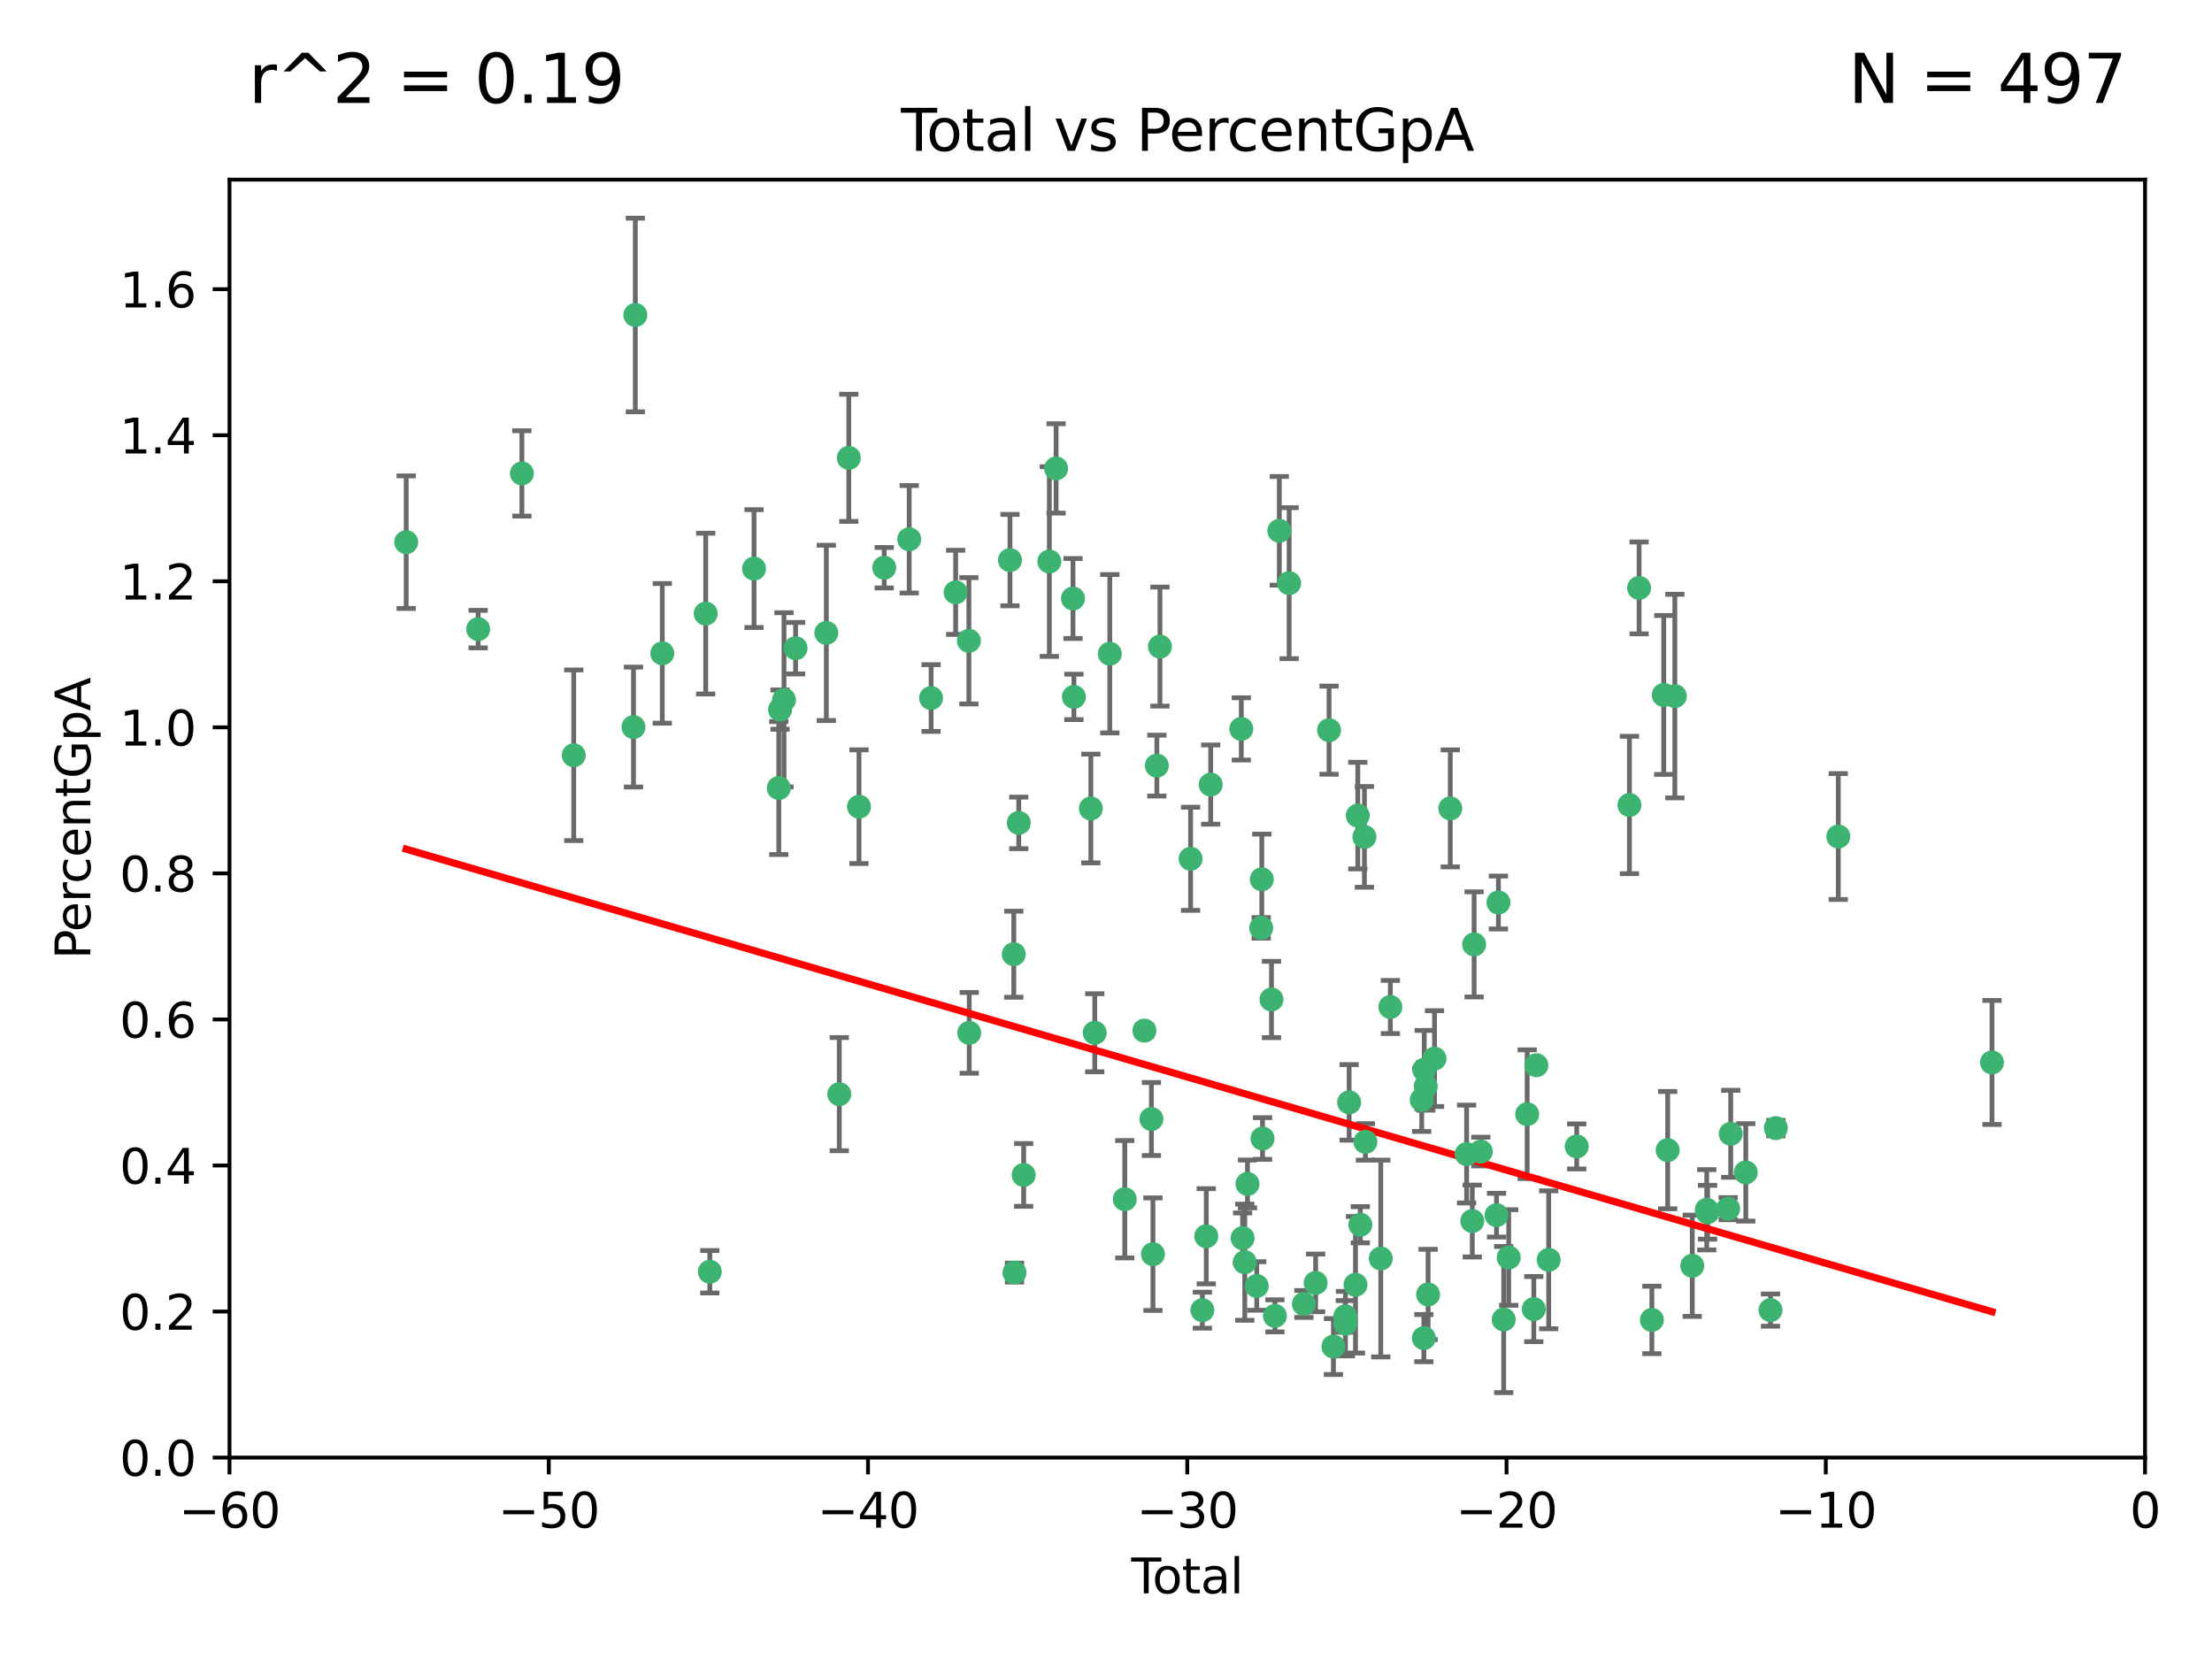 <?xml version="1.0" encoding="utf-8" standalone="no"?>
<!DOCTYPE svg PUBLIC "-//W3C//DTD SVG 1.1//EN"
  "http://www.w3.org/Graphics/SVG/1.1/DTD/svg11.dtd">
<svg xmlns:xlink="http://www.w3.org/1999/xlink" width="460.8pt" height="345.6pt" viewBox="0 0 460.8 345.6" xmlns="http://www.w3.org/2000/svg" version="1.1">
 <defs>
  <style type="text/css">*{stroke-linejoin: round; stroke-linecap: butt}</style>
 </defs>
 <g id="figure_1">
  <g id="patch_1">
   <path d="M 0 345.6 
L 460.8 345.6 
L 460.8 0 
L 0 0 
z
" style="fill: #ffffff"/>
  </g>
  <g id="axes_1">
   <g id="patch_2">
    <path d="M 47.81 303.64 
L 446.85 303.64 
L 446.85 37.422 
L 47.81 37.422 
z
" style="fill: #ffffff"/>
   </g>
   <g id="PathCollection_1">
    <defs>
     <path id="mbb3ff36149" d="M 0 1.118 
C 0.297 1.118 0.581 1 0.791 0.791 
C 1 0.581 1.118 0.297 1.118 0 
C 1.118 -0.297 1 -0.581 0.791 -0.791 
C 0.581 -1 0.297 -1.118 0 -1.118 
C -0.297 -1.118 -0.581 -1 -0.791 -0.791 
C -1 -0.581 -1.118 -0.297 -1.118 0 
C -1.118 0.297 -1 0.581 -0.791 0.791 
C -0.581 1 -0.297 1.118 0 1.118 
z
" style="stroke: #3cb371"/>
    </defs>
    <g clip-path="url(#p3161ddaf02)">
     <use xlink:href="#mbb3ff36149" x="84.617" y="112.942" style="fill: #3cb371; stroke: #3cb371"/>
     <use xlink:href="#mbb3ff36149" x="99.609" y="131.055" style="fill: #3cb371; stroke: #3cb371"/>
     <use xlink:href="#mbb3ff36149" x="108.719" y="98.62" style="fill: #3cb371; stroke: #3cb371"/>
     <use xlink:href="#mbb3ff36149" x="119.519" y="157.336" style="fill: #3cb371; stroke: #3cb371"/>
     <use xlink:href="#mbb3ff36149" x="131.967" y="151.463" style="fill: #3cb371; stroke: #3cb371"/>
     <use xlink:href="#mbb3ff36149" x="132.351" y="65.615" style="fill: #3cb371; stroke: #3cb371"/>
     <use xlink:href="#mbb3ff36149" x="137.966" y="136.104" style="fill: #3cb371; stroke: #3cb371"/>
     <use xlink:href="#mbb3ff36149" x="147.011" y="127.827" style="fill: #3cb371; stroke: #3cb371"/>
     <use xlink:href="#mbb3ff36149" x="147.867" y="264.929" style="fill: #3cb371; stroke: #3cb371"/>
     <use xlink:href="#mbb3ff36149" x="157.076" y="118.454" style="fill: #3cb371; stroke: #3cb371"/>
     <use xlink:href="#mbb3ff36149" x="162.236" y="164.163" style="fill: #3cb371; stroke: #3cb371"/>
     <use xlink:href="#mbb3ff36149" x="162.501" y="147.824" style="fill: #3cb371; stroke: #3cb371"/>
     <use xlink:href="#mbb3ff36149" x="163.321" y="145.792" style="fill: #3cb371; stroke: #3cb371"/>
     <use xlink:href="#mbb3ff36149" x="165.737" y="135.027" style="fill: #3cb371; stroke: #3cb371"/>
     <use xlink:href="#mbb3ff36149" x="172.138" y="131.841" style="fill: #3cb371; stroke: #3cb371"/>
     <use xlink:href="#mbb3ff36149" x="174.838" y="227.934" style="fill: #3cb371; stroke: #3cb371"/>
     <use xlink:href="#mbb3ff36149" x="176.821" y="95.379" style="fill: #3cb371; stroke: #3cb371"/>
     <use xlink:href="#mbb3ff36149" x="178.947" y="168.047" style="fill: #3cb371; stroke: #3cb371"/>
     <use xlink:href="#mbb3ff36149" x="184.2" y="118.263" style="fill: #3cb371; stroke: #3cb371"/>
     <use xlink:href="#mbb3ff36149" x="189.405" y="112.342" style="fill: #3cb371; stroke: #3cb371"/>
     <use xlink:href="#mbb3ff36149" x="193.963" y="145.415" style="fill: #3cb371; stroke: #3cb371"/>
     <use xlink:href="#mbb3ff36149" x="199.081" y="123.393" style="fill: #3cb371; stroke: #3cb371"/>
     <use xlink:href="#mbb3ff36149" x="201.837" y="133.489" style="fill: #3cb371; stroke: #3cb371"/>
     <use xlink:href="#mbb3ff36149" x="201.91" y="215.165" style="fill: #3cb371; stroke: #3cb371"/>
     <use xlink:href="#mbb3ff36149" x="210.397" y="116.68" style="fill: #3cb371; stroke: #3cb371"/>
     <use xlink:href="#mbb3ff36149" x="211.187" y="198.78" style="fill: #3cb371; stroke: #3cb371"/>
     <use xlink:href="#mbb3ff36149" x="211.335" y="265.102" style="fill: #3cb371; stroke: #3cb371"/>
     <use xlink:href="#mbb3ff36149" x="212.228" y="171.425" style="fill: #3cb371; stroke: #3cb371"/>
     <use xlink:href="#mbb3ff36149" x="213.249" y="244.763" style="fill: #3cb371; stroke: #3cb371"/>
     <use xlink:href="#mbb3ff36149" x="218.597" y="116.981" style="fill: #3cb371; stroke: #3cb371"/>
     <use xlink:href="#mbb3ff36149" x="220.007" y="97.58" style="fill: #3cb371; stroke: #3cb371"/>
     <use xlink:href="#mbb3ff36149" x="223.525" y="124.676" style="fill: #3cb371; stroke: #3cb371"/>
     <use xlink:href="#mbb3ff36149" x="223.717" y="145.177" style="fill: #3cb371; stroke: #3cb371"/>
     <use xlink:href="#mbb3ff36149" x="227.243" y="168.424" style="fill: #3cb371; stroke: #3cb371"/>
     <use xlink:href="#mbb3ff36149" x="228.057" y="215.142" style="fill: #3cb371; stroke: #3cb371"/>
     <use xlink:href="#mbb3ff36149" x="231.191" y="136.185" style="fill: #3cb371; stroke: #3cb371"/>
     <use xlink:href="#mbb3ff36149" x="234.31" y="249.822" style="fill: #3cb371; stroke: #3cb371"/>
     <use xlink:href="#mbb3ff36149" x="238.401" y="214.698" style="fill: #3cb371; stroke: #3cb371"/>
     <use xlink:href="#mbb3ff36149" x="239.862" y="233.111" style="fill: #3cb371; stroke: #3cb371"/>
     <use xlink:href="#mbb3ff36149" x="240.18" y="261.265" style="fill: #3cb371; stroke: #3cb371"/>
     <use xlink:href="#mbb3ff36149" x="240.992" y="159.493" style="fill: #3cb371; stroke: #3cb371"/>
     <use xlink:href="#mbb3ff36149" x="241.636" y="134.696" style="fill: #3cb371; stroke: #3cb371"/>
     <use xlink:href="#mbb3ff36149" x="248.025" y="178.902" style="fill: #3cb371; stroke: #3cb371"/>
     <use xlink:href="#mbb3ff36149" x="250.477" y="272.938" style="fill: #3cb371; stroke: #3cb371"/>
     <use xlink:href="#mbb3ff36149" x="251.288" y="257.534" style="fill: #3cb371; stroke: #3cb371"/>
     <use xlink:href="#mbb3ff36149" x="252.21" y="163.444" style="fill: #3cb371; stroke: #3cb371"/>
     <use xlink:href="#mbb3ff36149" x="258.586" y="151.842" style="fill: #3cb371; stroke: #3cb371"/>
     <use xlink:href="#mbb3ff36149" x="258.858" y="257.921" style="fill: #3cb371; stroke: #3cb371"/>
     <use xlink:href="#mbb3ff36149" x="259.308" y="262.942" style="fill: #3cb371; stroke: #3cb371"/>
     <use xlink:href="#mbb3ff36149" x="259.874" y="246.632" style="fill: #3cb371; stroke: #3cb371"/>
     <use xlink:href="#mbb3ff36149" x="261.801" y="267.892" style="fill: #3cb371; stroke: #3cb371"/>
     <use xlink:href="#mbb3ff36149" x="262.736" y="193.294" style="fill: #3cb371; stroke: #3cb371"/>
     <use xlink:href="#mbb3ff36149" x="262.856" y="183.172" style="fill: #3cb371; stroke: #3cb371"/>
     <use xlink:href="#mbb3ff36149" x="263.01" y="237.171" style="fill: #3cb371; stroke: #3cb371"/>
     <use xlink:href="#mbb3ff36149" x="264.873" y="208.21" style="fill: #3cb371; stroke: #3cb371"/>
     <use xlink:href="#mbb3ff36149" x="265.589" y="274.114" style="fill: #3cb371; stroke: #3cb371"/>
     <use xlink:href="#mbb3ff36149" x="266.505" y="110.578" style="fill: #3cb371; stroke: #3cb371"/>
     <use xlink:href="#mbb3ff36149" x="268.551" y="121.483" style="fill: #3cb371; stroke: #3cb371"/>
     <use xlink:href="#mbb3ff36149" x="271.626" y="271.638" style="fill: #3cb371; stroke: #3cb371"/>
     <use xlink:href="#mbb3ff36149" x="274.074" y="267.254" style="fill: #3cb371; stroke: #3cb371"/>
     <use xlink:href="#mbb3ff36149" x="276.866" y="152.109" style="fill: #3cb371; stroke: #3cb371"/>
     <use xlink:href="#mbb3ff36149" x="277.775" y="280.509" style="fill: #3cb371; stroke: #3cb371"/>
     <use xlink:href="#mbb3ff36149" x="280.25" y="274.228" style="fill: #3cb371; stroke: #3cb371"/>
     <use xlink:href="#mbb3ff36149" x="280.278" y="275.736" style="fill: #3cb371; stroke: #3cb371"/>
     <use xlink:href="#mbb3ff36149" x="281.05" y="229.645" style="fill: #3cb371; stroke: #3cb371"/>
     <use xlink:href="#mbb3ff36149" x="282.373" y="267.641" style="fill: #3cb371; stroke: #3cb371"/>
     <use xlink:href="#mbb3ff36149" x="282.852" y="169.904" style="fill: #3cb371; stroke: #3cb371"/>
     <use xlink:href="#mbb3ff36149" x="283.383" y="255.135" style="fill: #3cb371; stroke: #3cb371"/>
     <use xlink:href="#mbb3ff36149" x="284.233" y="174.337" style="fill: #3cb371; stroke: #3cb371"/>
     <use xlink:href="#mbb3ff36149" x="284.442" y="237.875" style="fill: #3cb371; stroke: #3cb371"/>
     <use xlink:href="#mbb3ff36149" x="287.642" y="262.174" style="fill: #3cb371; stroke: #3cb371"/>
     <use xlink:href="#mbb3ff36149" x="289.634" y="209.773" style="fill: #3cb371; stroke: #3cb371"/>
     <use xlink:href="#mbb3ff36149" x="296.168" y="229.132" style="fill: #3cb371; stroke: #3cb371"/>
     <use xlink:href="#mbb3ff36149" x="296.615" y="278.754" style="fill: #3cb371; stroke: #3cb371"/>
     <use xlink:href="#mbb3ff36149" x="296.696" y="222.839" style="fill: #3cb371; stroke: #3cb371"/>
     <use xlink:href="#mbb3ff36149" x="297.005" y="226.289" style="fill: #3cb371; stroke: #3cb371"/>
     <use xlink:href="#mbb3ff36149" x="297.5" y="269.657" style="fill: #3cb371; stroke: #3cb371"/>
     <use xlink:href="#mbb3ff36149" x="298.837" y="220.526" style="fill: #3cb371; stroke: #3cb371"/>
     <use xlink:href="#mbb3ff36149" x="302.122" y="168.402" style="fill: #3cb371; stroke: #3cb371"/>
     <use xlink:href="#mbb3ff36149" x="305.523" y="240.412" style="fill: #3cb371; stroke: #3cb371"/>
     <use xlink:href="#mbb3ff36149" x="306.701" y="254.366" style="fill: #3cb371; stroke: #3cb371"/>
     <use xlink:href="#mbb3ff36149" x="307.087" y="196.738" style="fill: #3cb371; stroke: #3cb371"/>
     <use xlink:href="#mbb3ff36149" x="308.484" y="239.895" style="fill: #3cb371; stroke: #3cb371"/>
     <use xlink:href="#mbb3ff36149" x="311.754" y="253.142" style="fill: #3cb371; stroke: #3cb371"/>
     <use xlink:href="#mbb3ff36149" x="312.151" y="188.006" style="fill: #3cb371; stroke: #3cb371"/>
     <use xlink:href="#mbb3ff36149" x="313.249" y="274.885" style="fill: #3cb371; stroke: #3cb371"/>
     <use xlink:href="#mbb3ff36149" x="314.291" y="261.957" style="fill: #3cb371; stroke: #3cb371"/>
     <use xlink:href="#mbb3ff36149" x="318.14" y="232.104" style="fill: #3cb371; stroke: #3cb371"/>
     <use xlink:href="#mbb3ff36149" x="319.52" y="272.713" style="fill: #3cb371; stroke: #3cb371"/>
     <use xlink:href="#mbb3ff36149" x="320.057" y="221.905" style="fill: #3cb371; stroke: #3cb371"/>
     <use xlink:href="#mbb3ff36149" x="322.621" y="262.444" style="fill: #3cb371; stroke: #3cb371"/>
     <use xlink:href="#mbb3ff36149" x="328.459" y="238.826" style="fill: #3cb371; stroke: #3cb371"/>
     <use xlink:href="#mbb3ff36149" x="339.441" y="167.694" style="fill: #3cb371; stroke: #3cb371"/>
     <use xlink:href="#mbb3ff36149" x="341.455" y="122.472" style="fill: #3cb371; stroke: #3cb371"/>
     <use xlink:href="#mbb3ff36149" x="344.116" y="274.966" style="fill: #3cb371; stroke: #3cb371"/>
     <use xlink:href="#mbb3ff36149" x="346.588" y="144.768" style="fill: #3cb371; stroke: #3cb371"/>
     <use xlink:href="#mbb3ff36149" x="347.408" y="239.596" style="fill: #3cb371; stroke: #3cb371"/>
     <use xlink:href="#mbb3ff36149" x="348.901" y="145.01" style="fill: #3cb371; stroke: #3cb371"/>
     <use xlink:href="#mbb3ff36149" x="352.528" y="263.683" style="fill: #3cb371; stroke: #3cb371"/>
     <use xlink:href="#mbb3ff36149" x="355.544" y="252.017" style="fill: #3cb371; stroke: #3cb371"/>
     <use xlink:href="#mbb3ff36149" x="355.717" y="252.531" style="fill: #3cb371; stroke: #3cb371"/>
     <use xlink:href="#mbb3ff36149" x="360.012" y="251.787" style="fill: #3cb371; stroke: #3cb371"/>
     <use xlink:href="#mbb3ff36149" x="360.543" y="236.191" style="fill: #3cb371; stroke: #3cb371"/>
     <use xlink:href="#mbb3ff36149" x="363.675" y="244.229" style="fill: #3cb371; stroke: #3cb371"/>
     <use xlink:href="#mbb3ff36149" x="368.826" y="272.919" style="fill: #3cb371; stroke: #3cb371"/>
     <use xlink:href="#mbb3ff36149" x="369.942" y="235.007" style="fill: #3cb371; stroke: #3cb371"/>
     <use xlink:href="#mbb3ff36149" x="382.95" y="174.262" style="fill: #3cb371; stroke: #3cb371"/>
     <use xlink:href="#mbb3ff36149" x="414.97" y="221.327" style="fill: #3cb371; stroke: #3cb371"/>
    </g>
   </g>
   <g id="matplotlib.axis_1">
    <g id="xtick_1">
     <g id="line2d_1">
      <defs>
       <path id="m6c9230241f" d="M 0 0 
L 0 3.5 
" style="stroke: #000000; stroke-width: 0.8"/>
      </defs>
      <g>
       <use xlink:href="#m6c9230241f" x="47.81" y="303.64" style="stroke: #000000; stroke-width: 0.8"/>
      </g>
     </g>
     <g id="text_1">
      <!-- −60 -->
      <g transform="translate(37.258 318.238)scale(0.1 -0.1)">
       <defs>
        <path id="DejaVuSans-2212" d="M 678 2272 
L 4684 2272 
L 4684 1741 
L 678 1741 
L 678 2272 
z
" transform="scale(0.016)"/>
        <path id="DejaVuSans-36" d="M 2113 2584 
Q 1688 2584 1439 2293 
Q 1191 2003 1191 1497 
Q 1191 994 1439 701 
Q 1688 409 2113 409 
Q 2538 409 2786 701 
Q 3034 994 3034 1497 
Q 3034 2003 2786 2293 
Q 2538 2584 2113 2584 
z
M 3366 4563 
L 3366 3988 
Q 3128 4100 2886 4159 
Q 2644 4219 2406 4219 
Q 1781 4219 1451 3797 
Q 1122 3375 1075 2522 
Q 1259 2794 1537 2939 
Q 1816 3084 2150 3084 
Q 2853 3084 3261 2657 
Q 3669 2231 3669 1497 
Q 3669 778 3244 343 
Q 2819 -91 2113 -91 
Q 1303 -91 875 529 
Q 447 1150 447 2328 
Q 447 3434 972 4092 
Q 1497 4750 2381 4750 
Q 2619 4750 2861 4703 
Q 3103 4656 3366 4563 
z
" transform="scale(0.016)"/>
        <path id="DejaVuSans-30" d="M 2034 4250 
Q 1547 4250 1301 3770 
Q 1056 3291 1056 2328 
Q 1056 1369 1301 889 
Q 1547 409 2034 409 
Q 2525 409 2770 889 
Q 3016 1369 3016 2328 
Q 3016 3291 2770 3770 
Q 2525 4250 2034 4250 
z
M 2034 4750 
Q 2819 4750 3233 4129 
Q 3647 3509 3647 2328 
Q 3647 1150 3233 529 
Q 2819 -91 2034 -91 
Q 1250 -91 836 529 
Q 422 1150 422 2328 
Q 422 3509 836 4129 
Q 1250 4750 2034 4750 
z
" transform="scale(0.016)"/>
       </defs>
       <use xlink:href="#DejaVuSans-2212"/>
       <use xlink:href="#DejaVuSans-36" x="83.789"/>
       <use xlink:href="#DejaVuSans-30" x="147.412"/>
      </g>
     </g>
    </g>
    <g id="xtick_2">
     <g id="line2d_2">
      <g>
       <use xlink:href="#m6c9230241f" x="114.317" y="303.64" style="stroke: #000000; stroke-width: 0.8"/>
      </g>
     </g>
     <g id="text_2">
      <!-- −50 -->
      <g transform="translate(103.764 318.238)scale(0.1 -0.1)">
       <defs>
        <path id="DejaVuSans-35" d="M 691 4666 
L 3169 4666 
L 3169 4134 
L 1269 4134 
L 1269 2991 
Q 1406 3038 1543 3061 
Q 1681 3084 1819 3084 
Q 2600 3084 3056 2656 
Q 3513 2228 3513 1497 
Q 3513 744 3044 326 
Q 2575 -91 1722 -91 
Q 1428 -91 1123 -41 
Q 819 9 494 109 
L 494 744 
Q 775 591 1075 516 
Q 1375 441 1709 441 
Q 2250 441 2565 725 
Q 2881 1009 2881 1497 
Q 2881 1984 2565 2268 
Q 2250 2553 1709 2553 
Q 1456 2553 1204 2497 
Q 953 2441 691 2322 
L 691 4666 
z
" transform="scale(0.016)"/>
       </defs>
       <use xlink:href="#DejaVuSans-2212"/>
       <use xlink:href="#DejaVuSans-35" x="83.789"/>
       <use xlink:href="#DejaVuSans-30" x="147.412"/>
      </g>
     </g>
    </g>
    <g id="xtick_3">
     <g id="line2d_3">
      <g>
       <use xlink:href="#m6c9230241f" x="180.823" y="303.64" style="stroke: #000000; stroke-width: 0.8"/>
      </g>
     </g>
     <g id="text_3">
      <!-- −40 -->
      <g transform="translate(170.271 318.238)scale(0.1 -0.1)">
       <defs>
        <path id="DejaVuSans-34" d="M 2419 4116 
L 825 1625 
L 2419 1625 
L 2419 4116 
z
M 2253 4666 
L 3047 4666 
L 3047 1625 
L 3713 1625 
L 3713 1100 
L 3047 1100 
L 3047 0 
L 2419 0 
L 2419 1100 
L 313 1100 
L 313 1709 
L 2253 4666 
z
" transform="scale(0.016)"/>
       </defs>
       <use xlink:href="#DejaVuSans-2212"/>
       <use xlink:href="#DejaVuSans-34" x="83.789"/>
       <use xlink:href="#DejaVuSans-30" x="147.412"/>
      </g>
     </g>
    </g>
    <g id="xtick_4">
     <g id="line2d_4">
      <g>
       <use xlink:href="#m6c9230241f" x="247.33" y="303.64" style="stroke: #000000; stroke-width: 0.8"/>
      </g>
     </g>
     <g id="text_4">
      <!-- −30 -->
      <g transform="translate(236.778 318.238)scale(0.1 -0.1)">
       <defs>
        <path id="DejaVuSans-33" d="M 2597 2516 
Q 3050 2419 3304 2112 
Q 3559 1806 3559 1356 
Q 3559 666 3084 287 
Q 2609 -91 1734 -91 
Q 1441 -91 1130 -33 
Q 819 25 488 141 
L 488 750 
Q 750 597 1062 519 
Q 1375 441 1716 441 
Q 2309 441 2620 675 
Q 2931 909 2931 1356 
Q 2931 1769 2642 2001 
Q 2353 2234 1838 2234 
L 1294 2234 
L 1294 2753 
L 1863 2753 
Q 2328 2753 2575 2939 
Q 2822 3125 2822 3475 
Q 2822 3834 2567 4026 
Q 2313 4219 1838 4219 
Q 1578 4219 1281 4162 
Q 984 4106 628 3988 
L 628 4550 
Q 988 4650 1302 4700 
Q 1616 4750 1894 4750 
Q 2613 4750 3031 4423 
Q 3450 4097 3450 3541 
Q 3450 3153 3228 2886 
Q 3006 2619 2597 2516 
z
" transform="scale(0.016)"/>
       </defs>
       <use xlink:href="#DejaVuSans-2212"/>
       <use xlink:href="#DejaVuSans-33" x="83.789"/>
       <use xlink:href="#DejaVuSans-30" x="147.412"/>
      </g>
     </g>
    </g>
    <g id="xtick_5">
     <g id="line2d_5">
      <g>
       <use xlink:href="#m6c9230241f" x="313.837" y="303.64" style="stroke: #000000; stroke-width: 0.8"/>
      </g>
     </g>
     <g id="text_5">
      <!-- −20 -->
      <g transform="translate(303.284 318.238)scale(0.1 -0.1)">
       <defs>
        <path id="DejaVuSans-32" d="M 1228 531 
L 3431 531 
L 3431 0 
L 469 0 
L 469 531 
Q 828 903 1448 1529 
Q 2069 2156 2228 2338 
Q 2531 2678 2651 2914 
Q 2772 3150 2772 3378 
Q 2772 3750 2511 3984 
Q 2250 4219 1831 4219 
Q 1534 4219 1204 4116 
Q 875 4013 500 3803 
L 500 4441 
Q 881 4594 1212 4672 
Q 1544 4750 1819 4750 
Q 2544 4750 2975 4387 
Q 3406 4025 3406 3419 
Q 3406 3131 3298 2873 
Q 3191 2616 2906 2266 
Q 2828 2175 2409 1742 
Q 1991 1309 1228 531 
z
" transform="scale(0.016)"/>
       </defs>
       <use xlink:href="#DejaVuSans-2212"/>
       <use xlink:href="#DejaVuSans-32" x="83.789"/>
       <use xlink:href="#DejaVuSans-30" x="147.412"/>
      </g>
     </g>
    </g>
    <g id="xtick_6">
     <g id="line2d_6">
      <g>
       <use xlink:href="#m6c9230241f" x="380.343" y="303.64" style="stroke: #000000; stroke-width: 0.8"/>
      </g>
     </g>
     <g id="text_6">
      <!-- −10 -->
      <g transform="translate(369.791 318.238)scale(0.1 -0.1)">
       <defs>
        <path id="DejaVuSans-31" d="M 794 531 
L 1825 531 
L 1825 4091 
L 703 3866 
L 703 4441 
L 1819 4666 
L 2450 4666 
L 2450 531 
L 3481 531 
L 3481 0 
L 794 0 
L 794 531 
z
" transform="scale(0.016)"/>
       </defs>
       <use xlink:href="#DejaVuSans-2212"/>
       <use xlink:href="#DejaVuSans-31" x="83.789"/>
       <use xlink:href="#DejaVuSans-30" x="147.412"/>
      </g>
     </g>
    </g>
    <g id="xtick_7">
     <g id="line2d_7">
      <g>
       <use xlink:href="#m6c9230241f" x="446.85" y="303.64" style="stroke: #000000; stroke-width: 0.8"/>
      </g>
     </g>
     <g id="text_7">
      <!-- 0 -->
      <g transform="translate(443.669 318.238)scale(0.1 -0.1)">
       <use xlink:href="#DejaVuSans-30"/>
      </g>
     </g>
    </g>
    <g id="text_8">
     <!-- Total -->
     <g transform="translate(235.653 331.917)scale(0.1 -0.1)">
      <defs>
       <path id="DejaVuSans-54" d="M -19 4666 
L 3928 4666 
L 3928 4134 
L 2272 4134 
L 2272 0 
L 1638 0 
L 1638 4134 
L -19 4134 
L -19 4666 
z
" transform="scale(0.016)"/>
       <path id="DejaVuSans-6f" d="M 1959 3097 
Q 1497 3097 1228 2736 
Q 959 2375 959 1747 
Q 959 1119 1226 758 
Q 1494 397 1959 397 
Q 2419 397 2687 759 
Q 2956 1122 2956 1747 
Q 2956 2369 2687 2733 
Q 2419 3097 1959 3097 
z
M 1959 3584 
Q 2709 3584 3137 3096 
Q 3566 2609 3566 1747 
Q 3566 888 3137 398 
Q 2709 -91 1959 -91 
Q 1206 -91 779 398 
Q 353 888 353 1747 
Q 353 2609 779 3096 
Q 1206 3584 1959 3584 
z
" transform="scale(0.016)"/>
       <path id="DejaVuSans-74" d="M 1172 4494 
L 1172 3500 
L 2356 3500 
L 2356 3053 
L 1172 3053 
L 1172 1153 
Q 1172 725 1289 603 
Q 1406 481 1766 481 
L 2356 481 
L 2356 0 
L 1766 0 
Q 1100 0 847 248 
Q 594 497 594 1153 
L 594 3053 
L 172 3053 
L 172 3500 
L 594 3500 
L 594 4494 
L 1172 4494 
z
" transform="scale(0.016)"/>
       <path id="DejaVuSans-61" d="M 2194 1759 
Q 1497 1759 1228 1600 
Q 959 1441 959 1056 
Q 959 750 1161 570 
Q 1363 391 1709 391 
Q 2188 391 2477 730 
Q 2766 1069 2766 1631 
L 2766 1759 
L 2194 1759 
z
M 3341 1997 
L 3341 0 
L 2766 0 
L 2766 531 
Q 2569 213 2275 61 
Q 1981 -91 1556 -91 
Q 1019 -91 701 211 
Q 384 513 384 1019 
Q 384 1609 779 1909 
Q 1175 2209 1959 2209 
L 2766 2209 
L 2766 2266 
Q 2766 2663 2505 2880 
Q 2244 3097 1772 3097 
Q 1472 3097 1187 3025 
Q 903 2953 641 2809 
L 641 3341 
Q 956 3463 1253 3523 
Q 1550 3584 1831 3584 
Q 2591 3584 2966 3190 
Q 3341 2797 3341 1997 
z
" transform="scale(0.016)"/>
       <path id="DejaVuSans-6c" d="M 603 4863 
L 1178 4863 
L 1178 0 
L 603 0 
L 603 4863 
z
" transform="scale(0.016)"/>
      </defs>
      <use xlink:href="#DejaVuSans-54"/>
      <use xlink:href="#DejaVuSans-6f" x="44.084"/>
      <use xlink:href="#DejaVuSans-74" x="105.266"/>
      <use xlink:href="#DejaVuSans-61" x="144.475"/>
      <use xlink:href="#DejaVuSans-6c" x="205.754"/>
     </g>
    </g>
   </g>
   <g id="matplotlib.axis_2">
    <g id="ytick_1">
     <g id="line2d_8">
      <defs>
       <path id="m01cf727e7b" d="M 0 0 
L -3.5 0 
" style="stroke: #000000; stroke-width: 0.8"/>
      </defs>
      <g>
       <use xlink:href="#m01cf727e7b" x="47.81" y="303.64" style="stroke: #000000; stroke-width: 0.8"/>
      </g>
     </g>
     <g id="text_9">
      <!-- 0.0 -->
      <g transform="translate(24.907 307.439)scale(0.1 -0.1)">
       <defs>
        <path id="DejaVuSans-2e" d="M 684 794 
L 1344 794 
L 1344 0 
L 684 0 
L 684 794 
z
" transform="scale(0.016)"/>
       </defs>
       <use xlink:href="#DejaVuSans-30"/>
       <use xlink:href="#DejaVuSans-2e" x="63.623"/>
       <use xlink:href="#DejaVuSans-30" x="95.41"/>
      </g>
     </g>
    </g>
    <g id="ytick_2">
     <g id="line2d_9">
      <g>
       <use xlink:href="#m01cf727e7b" x="47.81" y="273.215" style="stroke: #000000; stroke-width: 0.8"/>
      </g>
     </g>
     <g id="text_10">
      <!-- 0.2 -->
      <g transform="translate(24.907 277.014)scale(0.1 -0.1)">
       <use xlink:href="#DejaVuSans-30"/>
       <use xlink:href="#DejaVuSans-2e" x="63.623"/>
       <use xlink:href="#DejaVuSans-32" x="95.41"/>
      </g>
     </g>
    </g>
    <g id="ytick_3">
     <g id="line2d_10">
      <g>
       <use xlink:href="#m01cf727e7b" x="47.81" y="242.79" style="stroke: #000000; stroke-width: 0.8"/>
      </g>
     </g>
     <g id="text_11">
      <!-- 0.4 -->
      <g transform="translate(24.907 246.589)scale(0.1 -0.1)">
       <use xlink:href="#DejaVuSans-30"/>
       <use xlink:href="#DejaVuSans-2e" x="63.623"/>
       <use xlink:href="#DejaVuSans-34" x="95.41"/>
      </g>
     </g>
    </g>
    <g id="ytick_4">
     <g id="line2d_11">
      <g>
       <use xlink:href="#m01cf727e7b" x="47.81" y="212.365" style="stroke: #000000; stroke-width: 0.8"/>
      </g>
     </g>
     <g id="text_12">
      <!-- 0.6 -->
      <g transform="translate(24.907 216.164)scale(0.1 -0.1)">
       <use xlink:href="#DejaVuSans-30"/>
       <use xlink:href="#DejaVuSans-2e" x="63.623"/>
       <use xlink:href="#DejaVuSans-36" x="95.41"/>
      </g>
     </g>
    </g>
    <g id="ytick_5">
     <g id="line2d_12">
      <g>
       <use xlink:href="#m01cf727e7b" x="47.81" y="181.94" style="stroke: #000000; stroke-width: 0.8"/>
      </g>
     </g>
     <g id="text_13">
      <!-- 0.8 -->
      <g transform="translate(24.907 185.739)scale(0.1 -0.1)">
       <defs>
        <path id="DejaVuSans-38" d="M 2034 2216 
Q 1584 2216 1326 1975 
Q 1069 1734 1069 1313 
Q 1069 891 1326 650 
Q 1584 409 2034 409 
Q 2484 409 2743 651 
Q 3003 894 3003 1313 
Q 3003 1734 2745 1975 
Q 2488 2216 2034 2216 
z
M 1403 2484 
Q 997 2584 770 2862 
Q 544 3141 544 3541 
Q 544 4100 942 4425 
Q 1341 4750 2034 4750 
Q 2731 4750 3128 4425 
Q 3525 4100 3525 3541 
Q 3525 3141 3298 2862 
Q 3072 2584 2669 2484 
Q 3125 2378 3379 2068 
Q 3634 1759 3634 1313 
Q 3634 634 3220 271 
Q 2806 -91 2034 -91 
Q 1263 -91 848 271 
Q 434 634 434 1313 
Q 434 1759 690 2068 
Q 947 2378 1403 2484 
z
M 1172 3481 
Q 1172 3119 1398 2916 
Q 1625 2713 2034 2713 
Q 2441 2713 2670 2916 
Q 2900 3119 2900 3481 
Q 2900 3844 2670 4047 
Q 2441 4250 2034 4250 
Q 1625 4250 1398 4047 
Q 1172 3844 1172 3481 
z
" transform="scale(0.016)"/>
       </defs>
       <use xlink:href="#DejaVuSans-30"/>
       <use xlink:href="#DejaVuSans-2e" x="63.623"/>
       <use xlink:href="#DejaVuSans-38" x="95.41"/>
      </g>
     </g>
    </g>
    <g id="ytick_6">
     <g id="line2d_13">
      <g>
       <use xlink:href="#m01cf727e7b" x="47.81" y="151.515" style="stroke: #000000; stroke-width: 0.8"/>
      </g>
     </g>
     <g id="text_14">
      <!-- 1.0 -->
      <g transform="translate(24.907 155.315)scale(0.1 -0.1)">
       <use xlink:href="#DejaVuSans-31"/>
       <use xlink:href="#DejaVuSans-2e" x="63.623"/>
       <use xlink:href="#DejaVuSans-30" x="95.41"/>
      </g>
     </g>
    </g>
    <g id="ytick_7">
     <g id="line2d_14">
      <g>
       <use xlink:href="#m01cf727e7b" x="47.81" y="121.09" style="stroke: #000000; stroke-width: 0.8"/>
      </g>
     </g>
     <g id="text_15">
      <!-- 1.2 -->
      <g transform="translate(24.907 124.89)scale(0.1 -0.1)">
       <use xlink:href="#DejaVuSans-31"/>
       <use xlink:href="#DejaVuSans-2e" x="63.623"/>
       <use xlink:href="#DejaVuSans-32" x="95.41"/>
      </g>
     </g>
    </g>
    <g id="ytick_8">
     <g id="line2d_15">
      <g>
       <use xlink:href="#m01cf727e7b" x="47.81" y="90.665" style="stroke: #000000; stroke-width: 0.8"/>
      </g>
     </g>
     <g id="text_16">
      <!-- 1.4 -->
      <g transform="translate(24.907 94.465)scale(0.1 -0.1)">
       <use xlink:href="#DejaVuSans-31"/>
       <use xlink:href="#DejaVuSans-2e" x="63.623"/>
       <use xlink:href="#DejaVuSans-34" x="95.41"/>
      </g>
     </g>
    </g>
    <g id="ytick_9">
     <g id="line2d_16">
      <g>
       <use xlink:href="#m01cf727e7b" x="47.81" y="60.241" style="stroke: #000000; stroke-width: 0.8"/>
      </g>
     </g>
     <g id="text_17">
      <!-- 1.6 -->
      <g transform="translate(24.907 64.04)scale(0.1 -0.1)">
       <use xlink:href="#DejaVuSans-31"/>
       <use xlink:href="#DejaVuSans-2e" x="63.623"/>
       <use xlink:href="#DejaVuSans-36" x="95.41"/>
      </g>
     </g>
    </g>
    <g id="text_18">
     <!-- PercentGpA -->
     <g transform="translate(18.827 199.807)rotate(-90)scale(0.1 -0.1)">
      <defs>
       <path id="DejaVuSans-50" d="M 1259 4147 
L 1259 2394 
L 2053 2394 
Q 2494 2394 2734 2622 
Q 2975 2850 2975 3272 
Q 2975 3691 2734 3919 
Q 2494 4147 2053 4147 
L 1259 4147 
z
M 628 4666 
L 2053 4666 
Q 2838 4666 3239 4311 
Q 3641 3956 3641 3272 
Q 3641 2581 3239 2228 
Q 2838 1875 2053 1875 
L 1259 1875 
L 1259 0 
L 628 0 
L 628 4666 
z
" transform="scale(0.016)"/>
       <path id="DejaVuSans-65" d="M 3597 1894 
L 3597 1613 
L 953 1613 
Q 991 1019 1311 708 
Q 1631 397 2203 397 
Q 2534 397 2845 478 
Q 3156 559 3463 722 
L 3463 178 
Q 3153 47 2828 -22 
Q 2503 -91 2169 -91 
Q 1331 -91 842 396 
Q 353 884 353 1716 
Q 353 2575 817 3079 
Q 1281 3584 2069 3584 
Q 2775 3584 3186 3129 
Q 3597 2675 3597 1894 
z
M 3022 2063 
Q 3016 2534 2758 2815 
Q 2500 3097 2075 3097 
Q 1594 3097 1305 2825 
Q 1016 2553 972 2059 
L 3022 2063 
z
" transform="scale(0.016)"/>
       <path id="DejaVuSans-72" d="M 2631 2963 
Q 2534 3019 2420 3045 
Q 2306 3072 2169 3072 
Q 1681 3072 1420 2755 
Q 1159 2438 1159 1844 
L 1159 0 
L 581 0 
L 581 3500 
L 1159 3500 
L 1159 2956 
Q 1341 3275 1631 3429 
Q 1922 3584 2338 3584 
Q 2397 3584 2469 3576 
Q 2541 3569 2628 3553 
L 2631 2963 
z
" transform="scale(0.016)"/>
       <path id="DejaVuSans-63" d="M 3122 3366 
L 3122 2828 
Q 2878 2963 2633 3030 
Q 2388 3097 2138 3097 
Q 1578 3097 1268 2742 
Q 959 2388 959 1747 
Q 959 1106 1268 751 
Q 1578 397 2138 397 
Q 2388 397 2633 464 
Q 2878 531 3122 666 
L 3122 134 
Q 2881 22 2623 -34 
Q 2366 -91 2075 -91 
Q 1284 -91 818 406 
Q 353 903 353 1747 
Q 353 2603 823 3093 
Q 1294 3584 2113 3584 
Q 2378 3584 2631 3529 
Q 2884 3475 3122 3366 
z
" transform="scale(0.016)"/>
       <path id="DejaVuSans-6e" d="M 3513 2113 
L 3513 0 
L 2938 0 
L 2938 2094 
Q 2938 2591 2744 2837 
Q 2550 3084 2163 3084 
Q 1697 3084 1428 2787 
Q 1159 2491 1159 1978 
L 1159 0 
L 581 0 
L 581 3500 
L 1159 3500 
L 1159 2956 
Q 1366 3272 1645 3428 
Q 1925 3584 2291 3584 
Q 2894 3584 3203 3211 
Q 3513 2838 3513 2113 
z
" transform="scale(0.016)"/>
       <path id="DejaVuSans-47" d="M 3809 666 
L 3809 1919 
L 2778 1919 
L 2778 2438 
L 4434 2438 
L 4434 434 
Q 4069 175 3628 42 
Q 3188 -91 2688 -91 
Q 1594 -91 976 548 
Q 359 1188 359 2328 
Q 359 3472 976 4111 
Q 1594 4750 2688 4750 
Q 3144 4750 3555 4637 
Q 3966 4525 4313 4306 
L 4313 3634 
Q 3963 3931 3569 4081 
Q 3175 4231 2741 4231 
Q 1884 4231 1454 3753 
Q 1025 3275 1025 2328 
Q 1025 1384 1454 906 
Q 1884 428 2741 428 
Q 3075 428 3337 486 
Q 3600 544 3809 666 
z
" transform="scale(0.016)"/>
       <path id="DejaVuSans-70" d="M 1159 525 
L 1159 -1331 
L 581 -1331 
L 581 3500 
L 1159 3500 
L 1159 2969 
Q 1341 3281 1617 3432 
Q 1894 3584 2278 3584 
Q 2916 3584 3314 3078 
Q 3713 2572 3713 1747 
Q 3713 922 3314 415 
Q 2916 -91 2278 -91 
Q 1894 -91 1617 61 
Q 1341 213 1159 525 
z
M 3116 1747 
Q 3116 2381 2855 2742 
Q 2594 3103 2138 3103 
Q 1681 3103 1420 2742 
Q 1159 2381 1159 1747 
Q 1159 1113 1420 752 
Q 1681 391 2138 391 
Q 2594 391 2855 752 
Q 3116 1113 3116 1747 
z
" transform="scale(0.016)"/>
       <path id="DejaVuSans-41" d="M 2188 4044 
L 1331 1722 
L 3047 1722 
L 2188 4044 
z
M 1831 4666 
L 2547 4666 
L 4325 0 
L 3669 0 
L 3244 1197 
L 1141 1197 
L 716 0 
L 50 0 
L 1831 4666 
z
" transform="scale(0.016)"/>
      </defs>
      <use xlink:href="#DejaVuSans-50"/>
      <use xlink:href="#DejaVuSans-65" x="56.678"/>
      <use xlink:href="#DejaVuSans-72" x="118.201"/>
      <use xlink:href="#DejaVuSans-63" x="157.064"/>
      <use xlink:href="#DejaVuSans-65" x="212.045"/>
      <use xlink:href="#DejaVuSans-6e" x="273.568"/>
      <use xlink:href="#DejaVuSans-74" x="336.947"/>
      <use xlink:href="#DejaVuSans-47" x="376.156"/>
      <use xlink:href="#DejaVuSans-70" x="453.646"/>
      <use xlink:href="#DejaVuSans-41" x="517.123"/>
     </g>
    </g>
   </g>
   <g id="LineCollection_1">
    <path d="M 84.617 126.749 
L 84.617 99.136 
" clip-path="url(#p3161ddaf02)" style="fill: none; stroke: #696969"/>
    <path d="M 99.609 134.965 
L 99.609 127.145 
" clip-path="url(#p3161ddaf02)" style="fill: none; stroke: #696969"/>
    <path d="M 108.719 107.507 
L 108.719 89.732 
" clip-path="url(#p3161ddaf02)" style="fill: none; stroke: #696969"/>
    <path d="M 119.519 175.112 
L 119.519 139.559 
" clip-path="url(#p3161ddaf02)" style="fill: none; stroke: #696969"/>
    <path d="M 131.967 163.951 
L 131.967 138.975 
" clip-path="url(#p3161ddaf02)" style="fill: none; stroke: #696969"/>
    <path d="M 132.351 85.786 
L 132.351 45.445 
" clip-path="url(#p3161ddaf02)" style="fill: none; stroke: #696969"/>
    <path d="M 137.966 150.651 
L 137.966 121.557 
" clip-path="url(#p3161ddaf02)" style="fill: none; stroke: #696969"/>
    <path d="M 147.011 144.574 
L 147.011 111.081 
" clip-path="url(#p3161ddaf02)" style="fill: none; stroke: #696969"/>
    <path d="M 147.867 269.347 
L 147.867 260.51 
" clip-path="url(#p3161ddaf02)" style="fill: none; stroke: #696969"/>
    <path d="M 157.076 130.729 
L 157.076 106.178 
" clip-path="url(#p3161ddaf02)" style="fill: none; stroke: #696969"/>
    <path d="M 162.236 178.012 
L 162.236 150.313 
" clip-path="url(#p3161ddaf02)" style="fill: none; stroke: #696969"/>
    <path d="M 162.501 151.915 
L 162.501 143.733 
" clip-path="url(#p3161ddaf02)" style="fill: none; stroke: #696969"/>
    <path d="M 163.321 163.943 
L 163.321 127.641 
" clip-path="url(#p3161ddaf02)" style="fill: none; stroke: #696969"/>
    <path d="M 165.737 140.389 
L 165.737 129.666 
" clip-path="url(#p3161ddaf02)" style="fill: none; stroke: #696969"/>
    <path d="M 172.138 150.099 
L 172.138 113.583 
" clip-path="url(#p3161ddaf02)" style="fill: none; stroke: #696969"/>
    <path d="M 174.838 239.724 
L 174.838 216.143 
" clip-path="url(#p3161ddaf02)" style="fill: none; stroke: #696969"/>
    <path d="M 176.821 108.623 
L 176.821 82.135 
" clip-path="url(#p3161ddaf02)" style="fill: none; stroke: #696969"/>
    <path d="M 178.947 179.887 
L 178.947 156.207 
" clip-path="url(#p3161ddaf02)" style="fill: none; stroke: #696969"/>
    <path d="M 184.2 122.479 
L 184.2 114.047 
" clip-path="url(#p3161ddaf02)" style="fill: none; stroke: #696969"/>
    <path d="M 189.405 123.537 
L 189.405 101.147 
" clip-path="url(#p3161ddaf02)" style="fill: none; stroke: #696969"/>
    <path d="M 193.963 152.367 
L 193.963 138.462 
" clip-path="url(#p3161ddaf02)" style="fill: none; stroke: #696969"/>
    <path d="M 199.081 132.157 
L 199.081 114.628 
" clip-path="url(#p3161ddaf02)" style="fill: none; stroke: #696969"/>
    <path d="M 201.837 146.643 
L 201.837 120.334 
" clip-path="url(#p3161ddaf02)" style="fill: none; stroke: #696969"/>
    <path d="M 201.91 223.575 
L 201.91 206.755 
" clip-path="url(#p3161ddaf02)" style="fill: none; stroke: #696969"/>
    <path d="M 210.397 126.199 
L 210.397 107.162 
" clip-path="url(#p3161ddaf02)" style="fill: none; stroke: #696969"/>
    <path d="M 211.187 207.741 
L 211.187 189.818 
" clip-path="url(#p3161ddaf02)" style="fill: none; stroke: #696969"/>
    <path d="M 211.335 267.074 
L 211.335 263.13 
" clip-path="url(#p3161ddaf02)" style="fill: none; stroke: #696969"/>
    <path d="M 212.228 176.796 
L 212.228 166.055 
" clip-path="url(#p3161ddaf02)" style="fill: none; stroke: #696969"/>
    <path d="M 213.249 251.299 
L 213.249 238.228 
" clip-path="url(#p3161ddaf02)" style="fill: none; stroke: #696969"/>
    <path d="M 218.597 136.737 
L 218.597 97.225 
" clip-path="url(#p3161ddaf02)" style="fill: none; stroke: #696969"/>
    <path d="M 220.007 106.886 
L 220.007 88.275 
" clip-path="url(#p3161ddaf02)" style="fill: none; stroke: #696969"/>
    <path d="M 223.525 133.004 
L 223.525 116.348 
" clip-path="url(#p3161ddaf02)" style="fill: none; stroke: #696969"/>
    <path d="M 223.717 149.907 
L 223.717 140.447 
" clip-path="url(#p3161ddaf02)" style="fill: none; stroke: #696969"/>
    <path d="M 227.243 179.748 
L 227.243 157.1 
" clip-path="url(#p3161ddaf02)" style="fill: none; stroke: #696969"/>
    <path d="M 228.057 223.271 
L 228.057 207.014 
" clip-path="url(#p3161ddaf02)" style="fill: none; stroke: #696969"/>
    <path d="M 231.191 152.678 
L 231.191 119.692 
" clip-path="url(#p3161ddaf02)" style="fill: none; stroke: #696969"/>
    <path d="M 234.31 262.046 
L 234.31 237.598 
" clip-path="url(#p3161ddaf02)" style="fill: none; stroke: #696969"/>
    <path d="M 238.401 215.872 
L 238.401 213.525 
" clip-path="url(#p3161ddaf02)" style="fill: none; stroke: #696969"/>
    <path d="M 239.862 240.712 
L 239.862 225.511 
" clip-path="url(#p3161ddaf02)" style="fill: none; stroke: #696969"/>
    <path d="M 240.18 272.984 
L 240.18 249.546 
" clip-path="url(#p3161ddaf02)" style="fill: none; stroke: #696969"/>
    <path d="M 240.992 165.836 
L 240.992 153.151 
" clip-path="url(#p3161ddaf02)" style="fill: none; stroke: #696969"/>
    <path d="M 241.636 147.092 
L 241.636 122.3 
" clip-path="url(#p3161ddaf02)" style="fill: none; stroke: #696969"/>
    <path d="M 248.025 189.647 
L 248.025 168.157 
" clip-path="url(#p3161ddaf02)" style="fill: none; stroke: #696969"/>
    <path d="M 250.477 276.686 
L 250.477 269.19 
" clip-path="url(#p3161ddaf02)" style="fill: none; stroke: #696969"/>
    <path d="M 251.288 267.448 
L 251.288 247.62 
" clip-path="url(#p3161ddaf02)" style="fill: none; stroke: #696969"/>
    <path d="M 252.21 171.692 
L 252.21 155.195 
" clip-path="url(#p3161ddaf02)" style="fill: none; stroke: #696969"/>
    <path d="M 258.586 158.326 
L 258.586 145.358 
" clip-path="url(#p3161ddaf02)" style="fill: none; stroke: #696969"/>
    <path d="M 258.858 263.157 
L 258.858 252.686 
" clip-path="url(#p3161ddaf02)" style="fill: none; stroke: #696969"/>
    <path d="M 259.308 275.04 
L 259.308 250.843 
" clip-path="url(#p3161ddaf02)" style="fill: none; stroke: #696969"/>
    <path d="M 259.874 251.609 
L 259.874 241.655 
" clip-path="url(#p3161ddaf02)" style="fill: none; stroke: #696969"/>
    <path d="M 261.801 272.944 
L 261.801 262.841 
" clip-path="url(#p3161ddaf02)" style="fill: none; stroke: #696969"/>
    <path d="M 262.736 195.438 
L 262.736 191.15 
" clip-path="url(#p3161ddaf02)" style="fill: none; stroke: #696969"/>
    <path d="M 262.856 192.583 
L 262.856 173.76 
" clip-path="url(#p3161ddaf02)" style="fill: none; stroke: #696969"/>
    <path d="M 263.01 241.515 
L 263.01 232.826 
" clip-path="url(#p3161ddaf02)" style="fill: none; stroke: #696969"/>
    <path d="M 264.873 216.16 
L 264.873 200.26 
" clip-path="url(#p3161ddaf02)" style="fill: none; stroke: #696969"/>
    <path d="M 265.589 277.454 
L 265.589 270.773 
" clip-path="url(#p3161ddaf02)" style="fill: none; stroke: #696969"/>
    <path d="M 266.505 121.904 
L 266.505 99.253 
" clip-path="url(#p3161ddaf02)" style="fill: none; stroke: #696969"/>
    <path d="M 268.551 137.213 
L 268.551 105.753 
" clip-path="url(#p3161ddaf02)" style="fill: none; stroke: #696969"/>
    <path d="M 271.626 274.449 
L 271.626 268.827 
" clip-path="url(#p3161ddaf02)" style="fill: none; stroke: #696969"/>
    <path d="M 274.074 273.264 
L 274.074 261.243 
" clip-path="url(#p3161ddaf02)" style="fill: none; stroke: #696969"/>
    <path d="M 276.866 161.282 
L 276.866 142.935 
" clip-path="url(#p3161ddaf02)" style="fill: none; stroke: #696969"/>
    <path d="M 277.775 286.333 
L 277.775 274.686 
" clip-path="url(#p3161ddaf02)" style="fill: none; stroke: #696969"/>
    <path d="M 280.25 277.523 
L 280.25 270.934 
" clip-path="url(#p3161ddaf02)" style="fill: none; stroke: #696969"/>
    <path d="M 280.278 282.456 
L 280.278 269.017 
" clip-path="url(#p3161ddaf02)" style="fill: none; stroke: #696969"/>
    <path d="M 281.05 237.516 
L 281.05 221.775 
" clip-path="url(#p3161ddaf02)" style="fill: none; stroke: #696969"/>
    <path d="M 282.373 281.862 
L 282.373 253.419 
" clip-path="url(#p3161ddaf02)" style="fill: none; stroke: #696969"/>
    <path d="M 282.852 181.011 
L 282.852 158.798 
" clip-path="url(#p3161ddaf02)" style="fill: none; stroke: #696969"/>
    <path d="M 283.383 258.906 
L 283.383 251.365 
" clip-path="url(#p3161ddaf02)" style="fill: none; stroke: #696969"/>
    <path d="M 284.233 184.833 
L 284.233 163.841 
" clip-path="url(#p3161ddaf02)" style="fill: none; stroke: #696969"/>
    <path d="M 284.442 241.673 
L 284.442 234.077 
" clip-path="url(#p3161ddaf02)" style="fill: none; stroke: #696969"/>
    <path d="M 287.642 282.672 
L 287.642 241.675 
" clip-path="url(#p3161ddaf02)" style="fill: none; stroke: #696969"/>
    <path d="M 289.634 215.303 
L 289.634 204.243 
" clip-path="url(#p3161ddaf02)" style="fill: none; stroke: #696969"/>
    <path d="M 296.168 235.699 
L 296.168 222.565 
" clip-path="url(#p3161ddaf02)" style="fill: none; stroke: #696969"/>
    <path d="M 296.615 283.669 
L 296.615 273.839 
" clip-path="url(#p3161ddaf02)" style="fill: none; stroke: #696969"/>
    <path d="M 296.696 231.019 
L 296.696 214.66 
" clip-path="url(#p3161ddaf02)" style="fill: none; stroke: #696969"/>
    <path d="M 297.005 231.263 
L 297.005 221.315 
" clip-path="url(#p3161ddaf02)" style="fill: none; stroke: #696969"/>
    <path d="M 297.5 279.062 
L 297.5 260.252 
" clip-path="url(#p3161ddaf02)" style="fill: none; stroke: #696969"/>
    <path d="M 298.837 230.501 
L 298.837 210.55 
" clip-path="url(#p3161ddaf02)" style="fill: none; stroke: #696969"/>
    <path d="M 302.122 180.589 
L 302.122 156.214 
" clip-path="url(#p3161ddaf02)" style="fill: none; stroke: #696969"/>
    <path d="M 305.523 250.601 
L 305.523 230.223 
" clip-path="url(#p3161ddaf02)" style="fill: none; stroke: #696969"/>
    <path d="M 306.701 261.857 
L 306.701 246.874 
" clip-path="url(#p3161ddaf02)" style="fill: none; stroke: #696969"/>
    <path d="M 307.087 207.688 
L 307.087 185.789 
" clip-path="url(#p3161ddaf02)" style="fill: none; stroke: #696969"/>
    <path d="M 308.484 242.894 
L 308.484 236.896 
" clip-path="url(#p3161ddaf02)" style="fill: none; stroke: #696969"/>
    <path d="M 311.754 257.696 
L 311.754 248.587 
" clip-path="url(#p3161ddaf02)" style="fill: none; stroke: #696969"/>
    <path d="M 312.151 193.522 
L 312.151 182.491 
" clip-path="url(#p3161ddaf02)" style="fill: none; stroke: #696969"/>
    <path d="M 313.249 290.106 
L 313.249 259.664 
" clip-path="url(#p3161ddaf02)" style="fill: none; stroke: #696969"/>
    <path d="M 314.291 271.914 
L 314.291 252 
" clip-path="url(#p3161ddaf02)" style="fill: none; stroke: #696969"/>
    <path d="M 318.14 245.514 
L 318.14 218.694 
" clip-path="url(#p3161ddaf02)" style="fill: none; stroke: #696969"/>
    <path d="M 319.52 279.5 
L 319.52 265.926 
" clip-path="url(#p3161ddaf02)" style="fill: none; stroke: #696969"/>
    <path d="M 320.057 222.881 
L 320.057 220.929 
" clip-path="url(#p3161ddaf02)" style="fill: none; stroke: #696969"/>
    <path d="M 322.621 276.808 
L 322.621 248.08 
" clip-path="url(#p3161ddaf02)" style="fill: none; stroke: #696969"/>
    <path d="M 328.459 243.52 
L 328.459 234.132 
" clip-path="url(#p3161ddaf02)" style="fill: none; stroke: #696969"/>
    <path d="M 339.441 182.002 
L 339.441 153.386 
" clip-path="url(#p3161ddaf02)" style="fill: none; stroke: #696969"/>
    <path d="M 341.455 132.041 
L 341.455 112.903 
" clip-path="url(#p3161ddaf02)" style="fill: none; stroke: #696969"/>
    <path d="M 344.116 281.994 
L 344.116 267.938 
" clip-path="url(#p3161ddaf02)" style="fill: none; stroke: #696969"/>
    <path d="M 346.588 161.321 
L 346.588 128.216 
" clip-path="url(#p3161ddaf02)" style="fill: none; stroke: #696969"/>
    <path d="M 347.408 251.813 
L 347.408 227.378 
" clip-path="url(#p3161ddaf02)" style="fill: none; stroke: #696969"/>
    <path d="M 348.901 166.217 
L 348.901 123.803 
" clip-path="url(#p3161ddaf02)" style="fill: none; stroke: #696969"/>
    <path d="M 352.528 274.233 
L 352.528 253.133 
" clip-path="url(#p3161ddaf02)" style="fill: none; stroke: #696969"/>
    <path d="M 355.544 260.38 
L 355.544 243.654 
" clip-path="url(#p3161ddaf02)" style="fill: none; stroke: #696969"/>
    <path d="M 355.717 258.134 
L 355.717 246.929 
" clip-path="url(#p3161ddaf02)" style="fill: none; stroke: #696969"/>
    <path d="M 360.012 254.099 
L 360.012 249.475 
" clip-path="url(#p3161ddaf02)" style="fill: none; stroke: #696969"/>
    <path d="M 360.543 245.25 
L 360.543 227.131 
" clip-path="url(#p3161ddaf02)" style="fill: none; stroke: #696969"/>
    <path d="M 363.675 254.374 
L 363.675 234.083 
" clip-path="url(#p3161ddaf02)" style="fill: none; stroke: #696969"/>
    <path d="M 368.826 276.281 
L 368.826 269.558 
" clip-path="url(#p3161ddaf02)" style="fill: none; stroke: #696969"/>
    <path d="M 369.942 236.62 
L 369.942 233.393 
" clip-path="url(#p3161ddaf02)" style="fill: none; stroke: #696969"/>
    <path d="M 382.95 187.374 
L 382.95 161.15 
" clip-path="url(#p3161ddaf02)" style="fill: none; stroke: #696969"/>
    <path d="M 414.97 234.248 
L 414.97 208.405 
" clip-path="url(#p3161ddaf02)" style="fill: none; stroke: #696969"/>
   </g>
   <g id="line2d_17">
    <defs>
     <path id="m46df1487ec" d="M 2 0 
L -2 -0 
" style="stroke: #696969"/>
    </defs>
    <g clip-path="url(#p3161ddaf02)">
     <use xlink:href="#m46df1487ec" x="84.617" y="126.749" style="fill: #696969; stroke: #696969"/>
     <use xlink:href="#m46df1487ec" x="99.609" y="134.965" style="fill: #696969; stroke: #696969"/>
     <use xlink:href="#m46df1487ec" x="108.719" y="107.507" style="fill: #696969; stroke: #696969"/>
     <use xlink:href="#m46df1487ec" x="119.519" y="175.112" style="fill: #696969; stroke: #696969"/>
     <use xlink:href="#m46df1487ec" x="131.967" y="163.951" style="fill: #696969; stroke: #696969"/>
     <use xlink:href="#m46df1487ec" x="132.351" y="85.786" style="fill: #696969; stroke: #696969"/>
     <use xlink:href="#m46df1487ec" x="137.966" y="150.651" style="fill: #696969; stroke: #696969"/>
     <use xlink:href="#m46df1487ec" x="147.011" y="144.574" style="fill: #696969; stroke: #696969"/>
     <use xlink:href="#m46df1487ec" x="147.867" y="269.347" style="fill: #696969; stroke: #696969"/>
     <use xlink:href="#m46df1487ec" x="157.076" y="130.729" style="fill: #696969; stroke: #696969"/>
     <use xlink:href="#m46df1487ec" x="162.236" y="178.012" style="fill: #696969; stroke: #696969"/>
     <use xlink:href="#m46df1487ec" x="162.501" y="151.915" style="fill: #696969; stroke: #696969"/>
     <use xlink:href="#m46df1487ec" x="163.321" y="163.943" style="fill: #696969; stroke: #696969"/>
     <use xlink:href="#m46df1487ec" x="165.737" y="140.389" style="fill: #696969; stroke: #696969"/>
     <use xlink:href="#m46df1487ec" x="172.138" y="150.099" style="fill: #696969; stroke: #696969"/>
     <use xlink:href="#m46df1487ec" x="174.838" y="239.724" style="fill: #696969; stroke: #696969"/>
     <use xlink:href="#m46df1487ec" x="176.821" y="108.623" style="fill: #696969; stroke: #696969"/>
     <use xlink:href="#m46df1487ec" x="178.947" y="179.887" style="fill: #696969; stroke: #696969"/>
     <use xlink:href="#m46df1487ec" x="184.2" y="122.479" style="fill: #696969; stroke: #696969"/>
     <use xlink:href="#m46df1487ec" x="189.405" y="123.537" style="fill: #696969; stroke: #696969"/>
     <use xlink:href="#m46df1487ec" x="193.963" y="152.367" style="fill: #696969; stroke: #696969"/>
     <use xlink:href="#m46df1487ec" x="199.081" y="132.157" style="fill: #696969; stroke: #696969"/>
     <use xlink:href="#m46df1487ec" x="201.837" y="146.643" style="fill: #696969; stroke: #696969"/>
     <use xlink:href="#m46df1487ec" x="201.91" y="223.575" style="fill: #696969; stroke: #696969"/>
     <use xlink:href="#m46df1487ec" x="210.397" y="126.199" style="fill: #696969; stroke: #696969"/>
     <use xlink:href="#m46df1487ec" x="211.187" y="207.741" style="fill: #696969; stroke: #696969"/>
     <use xlink:href="#m46df1487ec" x="211.335" y="267.074" style="fill: #696969; stroke: #696969"/>
     <use xlink:href="#m46df1487ec" x="212.228" y="176.796" style="fill: #696969; stroke: #696969"/>
     <use xlink:href="#m46df1487ec" x="213.249" y="251.299" style="fill: #696969; stroke: #696969"/>
     <use xlink:href="#m46df1487ec" x="218.597" y="136.737" style="fill: #696969; stroke: #696969"/>
     <use xlink:href="#m46df1487ec" x="220.007" y="106.886" style="fill: #696969; stroke: #696969"/>
     <use xlink:href="#m46df1487ec" x="223.525" y="133.004" style="fill: #696969; stroke: #696969"/>
     <use xlink:href="#m46df1487ec" x="223.717" y="149.907" style="fill: #696969; stroke: #696969"/>
     <use xlink:href="#m46df1487ec" x="227.243" y="179.748" style="fill: #696969; stroke: #696969"/>
     <use xlink:href="#m46df1487ec" x="228.057" y="223.271" style="fill: #696969; stroke: #696969"/>
     <use xlink:href="#m46df1487ec" x="231.191" y="152.678" style="fill: #696969; stroke: #696969"/>
     <use xlink:href="#m46df1487ec" x="234.31" y="262.046" style="fill: #696969; stroke: #696969"/>
     <use xlink:href="#m46df1487ec" x="238.401" y="215.872" style="fill: #696969; stroke: #696969"/>
     <use xlink:href="#m46df1487ec" x="239.862" y="240.712" style="fill: #696969; stroke: #696969"/>
     <use xlink:href="#m46df1487ec" x="240.18" y="272.984" style="fill: #696969; stroke: #696969"/>
     <use xlink:href="#m46df1487ec" x="240.992" y="165.836" style="fill: #696969; stroke: #696969"/>
     <use xlink:href="#m46df1487ec" x="241.636" y="147.092" style="fill: #696969; stroke: #696969"/>
     <use xlink:href="#m46df1487ec" x="248.025" y="189.647" style="fill: #696969; stroke: #696969"/>
     <use xlink:href="#m46df1487ec" x="250.477" y="276.686" style="fill: #696969; stroke: #696969"/>
     <use xlink:href="#m46df1487ec" x="251.288" y="267.448" style="fill: #696969; stroke: #696969"/>
     <use xlink:href="#m46df1487ec" x="252.21" y="171.692" style="fill: #696969; stroke: #696969"/>
     <use xlink:href="#m46df1487ec" x="258.586" y="158.326" style="fill: #696969; stroke: #696969"/>
     <use xlink:href="#m46df1487ec" x="258.858" y="263.157" style="fill: #696969; stroke: #696969"/>
     <use xlink:href="#m46df1487ec" x="259.308" y="275.04" style="fill: #696969; stroke: #696969"/>
     <use xlink:href="#m46df1487ec" x="259.874" y="251.609" style="fill: #696969; stroke: #696969"/>
     <use xlink:href="#m46df1487ec" x="261.801" y="272.944" style="fill: #696969; stroke: #696969"/>
     <use xlink:href="#m46df1487ec" x="262.736" y="195.438" style="fill: #696969; stroke: #696969"/>
     <use xlink:href="#m46df1487ec" x="262.856" y="192.583" style="fill: #696969; stroke: #696969"/>
     <use xlink:href="#m46df1487ec" x="263.01" y="241.515" style="fill: #696969; stroke: #696969"/>
     <use xlink:href="#m46df1487ec" x="264.873" y="216.16" style="fill: #696969; stroke: #696969"/>
     <use xlink:href="#m46df1487ec" x="265.589" y="277.454" style="fill: #696969; stroke: #696969"/>
     <use xlink:href="#m46df1487ec" x="266.505" y="121.904" style="fill: #696969; stroke: #696969"/>
     <use xlink:href="#m46df1487ec" x="268.551" y="137.213" style="fill: #696969; stroke: #696969"/>
     <use xlink:href="#m46df1487ec" x="271.626" y="274.449" style="fill: #696969; stroke: #696969"/>
     <use xlink:href="#m46df1487ec" x="274.074" y="273.264" style="fill: #696969; stroke: #696969"/>
     <use xlink:href="#m46df1487ec" x="276.866" y="161.282" style="fill: #696969; stroke: #696969"/>
     <use xlink:href="#m46df1487ec" x="277.775" y="286.333" style="fill: #696969; stroke: #696969"/>
     <use xlink:href="#m46df1487ec" x="280.25" y="277.523" style="fill: #696969; stroke: #696969"/>
     <use xlink:href="#m46df1487ec" x="280.278" y="282.456" style="fill: #696969; stroke: #696969"/>
     <use xlink:href="#m46df1487ec" x="281.05" y="237.516" style="fill: #696969; stroke: #696969"/>
     <use xlink:href="#m46df1487ec" x="282.373" y="281.862" style="fill: #696969; stroke: #696969"/>
     <use xlink:href="#m46df1487ec" x="282.852" y="181.011" style="fill: #696969; stroke: #696969"/>
     <use xlink:href="#m46df1487ec" x="283.383" y="258.906" style="fill: #696969; stroke: #696969"/>
     <use xlink:href="#m46df1487ec" x="284.233" y="184.833" style="fill: #696969; stroke: #696969"/>
     <use xlink:href="#m46df1487ec" x="284.442" y="241.673" style="fill: #696969; stroke: #696969"/>
     <use xlink:href="#m46df1487ec" x="287.642" y="282.672" style="fill: #696969; stroke: #696969"/>
     <use xlink:href="#m46df1487ec" x="289.634" y="215.303" style="fill: #696969; stroke: #696969"/>
     <use xlink:href="#m46df1487ec" x="296.168" y="235.699" style="fill: #696969; stroke: #696969"/>
     <use xlink:href="#m46df1487ec" x="296.615" y="283.669" style="fill: #696969; stroke: #696969"/>
     <use xlink:href="#m46df1487ec" x="296.696" y="231.019" style="fill: #696969; stroke: #696969"/>
     <use xlink:href="#m46df1487ec" x="297.005" y="231.263" style="fill: #696969; stroke: #696969"/>
     <use xlink:href="#m46df1487ec" x="297.5" y="279.062" style="fill: #696969; stroke: #696969"/>
     <use xlink:href="#m46df1487ec" x="298.837" y="230.501" style="fill: #696969; stroke: #696969"/>
     <use xlink:href="#m46df1487ec" x="302.122" y="180.589" style="fill: #696969; stroke: #696969"/>
     <use xlink:href="#m46df1487ec" x="305.523" y="250.601" style="fill: #696969; stroke: #696969"/>
     <use xlink:href="#m46df1487ec" x="306.701" y="261.857" style="fill: #696969; stroke: #696969"/>
     <use xlink:href="#m46df1487ec" x="307.087" y="207.688" style="fill: #696969; stroke: #696969"/>
     <use xlink:href="#m46df1487ec" x="308.484" y="242.894" style="fill: #696969; stroke: #696969"/>
     <use xlink:href="#m46df1487ec" x="311.754" y="257.696" style="fill: #696969; stroke: #696969"/>
     <use xlink:href="#m46df1487ec" x="312.151" y="193.522" style="fill: #696969; stroke: #696969"/>
     <use xlink:href="#m46df1487ec" x="313.249" y="290.106" style="fill: #696969; stroke: #696969"/>
     <use xlink:href="#m46df1487ec" x="314.291" y="271.914" style="fill: #696969; stroke: #696969"/>
     <use xlink:href="#m46df1487ec" x="318.14" y="245.514" style="fill: #696969; stroke: #696969"/>
     <use xlink:href="#m46df1487ec" x="319.52" y="279.5" style="fill: #696969; stroke: #696969"/>
     <use xlink:href="#m46df1487ec" x="320.057" y="222.881" style="fill: #696969; stroke: #696969"/>
     <use xlink:href="#m46df1487ec" x="322.621" y="276.808" style="fill: #696969; stroke: #696969"/>
     <use xlink:href="#m46df1487ec" x="328.459" y="243.52" style="fill: #696969; stroke: #696969"/>
     <use xlink:href="#m46df1487ec" x="339.441" y="182.002" style="fill: #696969; stroke: #696969"/>
     <use xlink:href="#m46df1487ec" x="341.455" y="132.041" style="fill: #696969; stroke: #696969"/>
     <use xlink:href="#m46df1487ec" x="344.116" y="281.994" style="fill: #696969; stroke: #696969"/>
     <use xlink:href="#m46df1487ec" x="346.588" y="161.321" style="fill: #696969; stroke: #696969"/>
     <use xlink:href="#m46df1487ec" x="347.408" y="251.813" style="fill: #696969; stroke: #696969"/>
     <use xlink:href="#m46df1487ec" x="348.901" y="166.217" style="fill: #696969; stroke: #696969"/>
     <use xlink:href="#m46df1487ec" x="352.528" y="274.233" style="fill: #696969; stroke: #696969"/>
     <use xlink:href="#m46df1487ec" x="355.544" y="260.38" style="fill: #696969; stroke: #696969"/>
     <use xlink:href="#m46df1487ec" x="355.717" y="258.134" style="fill: #696969; stroke: #696969"/>
     <use xlink:href="#m46df1487ec" x="360.012" y="254.099" style="fill: #696969; stroke: #696969"/>
     <use xlink:href="#m46df1487ec" x="360.543" y="245.25" style="fill: #696969; stroke: #696969"/>
     <use xlink:href="#m46df1487ec" x="363.675" y="254.374" style="fill: #696969; stroke: #696969"/>
     <use xlink:href="#m46df1487ec" x="368.826" y="276.281" style="fill: #696969; stroke: #696969"/>
     <use xlink:href="#m46df1487ec" x="369.942" y="236.62" style="fill: #696969; stroke: #696969"/>
     <use xlink:href="#m46df1487ec" x="382.95" y="187.374" style="fill: #696969; stroke: #696969"/>
     <use xlink:href="#m46df1487ec" x="414.97" y="234.248" style="fill: #696969; stroke: #696969"/>
    </g>
   </g>
   <g id="line2d_18">
    <g clip-path="url(#p3161ddaf02)">
     <use xlink:href="#m46df1487ec" x="84.617" y="99.136" style="fill: #696969; stroke: #696969"/>
     <use xlink:href="#m46df1487ec" x="99.609" y="127.145" style="fill: #696969; stroke: #696969"/>
     <use xlink:href="#m46df1487ec" x="108.719" y="89.732" style="fill: #696969; stroke: #696969"/>
     <use xlink:href="#m46df1487ec" x="119.519" y="139.559" style="fill: #696969; stroke: #696969"/>
     <use xlink:href="#m46df1487ec" x="131.967" y="138.975" style="fill: #696969; stroke: #696969"/>
     <use xlink:href="#m46df1487ec" x="132.351" y="45.445" style="fill: #696969; stroke: #696969"/>
     <use xlink:href="#m46df1487ec" x="137.966" y="121.557" style="fill: #696969; stroke: #696969"/>
     <use xlink:href="#m46df1487ec" x="147.011" y="111.081" style="fill: #696969; stroke: #696969"/>
     <use xlink:href="#m46df1487ec" x="147.867" y="260.51" style="fill: #696969; stroke: #696969"/>
     <use xlink:href="#m46df1487ec" x="157.076" y="106.178" style="fill: #696969; stroke: #696969"/>
     <use xlink:href="#m46df1487ec" x="162.236" y="150.313" style="fill: #696969; stroke: #696969"/>
     <use xlink:href="#m46df1487ec" x="162.501" y="143.733" style="fill: #696969; stroke: #696969"/>
     <use xlink:href="#m46df1487ec" x="163.321" y="127.641" style="fill: #696969; stroke: #696969"/>
     <use xlink:href="#m46df1487ec" x="165.737" y="129.666" style="fill: #696969; stroke: #696969"/>
     <use xlink:href="#m46df1487ec" x="172.138" y="113.583" style="fill: #696969; stroke: #696969"/>
     <use xlink:href="#m46df1487ec" x="174.838" y="216.143" style="fill: #696969; stroke: #696969"/>
     <use xlink:href="#m46df1487ec" x="176.821" y="82.135" style="fill: #696969; stroke: #696969"/>
     <use xlink:href="#m46df1487ec" x="178.947" y="156.207" style="fill: #696969; stroke: #696969"/>
     <use xlink:href="#m46df1487ec" x="184.2" y="114.047" style="fill: #696969; stroke: #696969"/>
     <use xlink:href="#m46df1487ec" x="189.405" y="101.147" style="fill: #696969; stroke: #696969"/>
     <use xlink:href="#m46df1487ec" x="193.963" y="138.462" style="fill: #696969; stroke: #696969"/>
     <use xlink:href="#m46df1487ec" x="199.081" y="114.628" style="fill: #696969; stroke: #696969"/>
     <use xlink:href="#m46df1487ec" x="201.837" y="120.334" style="fill: #696969; stroke: #696969"/>
     <use xlink:href="#m46df1487ec" x="201.91" y="206.755" style="fill: #696969; stroke: #696969"/>
     <use xlink:href="#m46df1487ec" x="210.397" y="107.162" style="fill: #696969; stroke: #696969"/>
     <use xlink:href="#m46df1487ec" x="211.187" y="189.818" style="fill: #696969; stroke: #696969"/>
     <use xlink:href="#m46df1487ec" x="211.335" y="263.13" style="fill: #696969; stroke: #696969"/>
     <use xlink:href="#m46df1487ec" x="212.228" y="166.055" style="fill: #696969; stroke: #696969"/>
     <use xlink:href="#m46df1487ec" x="213.249" y="238.228" style="fill: #696969; stroke: #696969"/>
     <use xlink:href="#m46df1487ec" x="218.597" y="97.225" style="fill: #696969; stroke: #696969"/>
     <use xlink:href="#m46df1487ec" x="220.007" y="88.275" style="fill: #696969; stroke: #696969"/>
     <use xlink:href="#m46df1487ec" x="223.525" y="116.348" style="fill: #696969; stroke: #696969"/>
     <use xlink:href="#m46df1487ec" x="223.717" y="140.447" style="fill: #696969; stroke: #696969"/>
     <use xlink:href="#m46df1487ec" x="227.243" y="157.1" style="fill: #696969; stroke: #696969"/>
     <use xlink:href="#m46df1487ec" x="228.057" y="207.014" style="fill: #696969; stroke: #696969"/>
     <use xlink:href="#m46df1487ec" x="231.191" y="119.692" style="fill: #696969; stroke: #696969"/>
     <use xlink:href="#m46df1487ec" x="234.31" y="237.598" style="fill: #696969; stroke: #696969"/>
     <use xlink:href="#m46df1487ec" x="238.401" y="213.525" style="fill: #696969; stroke: #696969"/>
     <use xlink:href="#m46df1487ec" x="239.862" y="225.511" style="fill: #696969; stroke: #696969"/>
     <use xlink:href="#m46df1487ec" x="240.18" y="249.546" style="fill: #696969; stroke: #696969"/>
     <use xlink:href="#m46df1487ec" x="240.992" y="153.151" style="fill: #696969; stroke: #696969"/>
     <use xlink:href="#m46df1487ec" x="241.636" y="122.3" style="fill: #696969; stroke: #696969"/>
     <use xlink:href="#m46df1487ec" x="248.025" y="168.157" style="fill: #696969; stroke: #696969"/>
     <use xlink:href="#m46df1487ec" x="250.477" y="269.19" style="fill: #696969; stroke: #696969"/>
     <use xlink:href="#m46df1487ec" x="251.288" y="247.62" style="fill: #696969; stroke: #696969"/>
     <use xlink:href="#m46df1487ec" x="252.21" y="155.195" style="fill: #696969; stroke: #696969"/>
     <use xlink:href="#m46df1487ec" x="258.586" y="145.358" style="fill: #696969; stroke: #696969"/>
     <use xlink:href="#m46df1487ec" x="258.858" y="252.686" style="fill: #696969; stroke: #696969"/>
     <use xlink:href="#m46df1487ec" x="259.308" y="250.843" style="fill: #696969; stroke: #696969"/>
     <use xlink:href="#m46df1487ec" x="259.874" y="241.655" style="fill: #696969; stroke: #696969"/>
     <use xlink:href="#m46df1487ec" x="261.801" y="262.841" style="fill: #696969; stroke: #696969"/>
     <use xlink:href="#m46df1487ec" x="262.736" y="191.15" style="fill: #696969; stroke: #696969"/>
     <use xlink:href="#m46df1487ec" x="262.856" y="173.76" style="fill: #696969; stroke: #696969"/>
     <use xlink:href="#m46df1487ec" x="263.01" y="232.826" style="fill: #696969; stroke: #696969"/>
     <use xlink:href="#m46df1487ec" x="264.873" y="200.26" style="fill: #696969; stroke: #696969"/>
     <use xlink:href="#m46df1487ec" x="265.589" y="270.773" style="fill: #696969; stroke: #696969"/>
     <use xlink:href="#m46df1487ec" x="266.505" y="99.253" style="fill: #696969; stroke: #696969"/>
     <use xlink:href="#m46df1487ec" x="268.551" y="105.753" style="fill: #696969; stroke: #696969"/>
     <use xlink:href="#m46df1487ec" x="271.626" y="268.827" style="fill: #696969; stroke: #696969"/>
     <use xlink:href="#m46df1487ec" x="274.074" y="261.243" style="fill: #696969; stroke: #696969"/>
     <use xlink:href="#m46df1487ec" x="276.866" y="142.935" style="fill: #696969; stroke: #696969"/>
     <use xlink:href="#m46df1487ec" x="277.775" y="274.686" style="fill: #696969; stroke: #696969"/>
     <use xlink:href="#m46df1487ec" x="280.25" y="270.934" style="fill: #696969; stroke: #696969"/>
     <use xlink:href="#m46df1487ec" x="280.278" y="269.017" style="fill: #696969; stroke: #696969"/>
     <use xlink:href="#m46df1487ec" x="281.05" y="221.775" style="fill: #696969; stroke: #696969"/>
     <use xlink:href="#m46df1487ec" x="282.373" y="253.419" style="fill: #696969; stroke: #696969"/>
     <use xlink:href="#m46df1487ec" x="282.852" y="158.798" style="fill: #696969; stroke: #696969"/>
     <use xlink:href="#m46df1487ec" x="283.383" y="251.365" style="fill: #696969; stroke: #696969"/>
     <use xlink:href="#m46df1487ec" x="284.233" y="163.841" style="fill: #696969; stroke: #696969"/>
     <use xlink:href="#m46df1487ec" x="284.442" y="234.077" style="fill: #696969; stroke: #696969"/>
     <use xlink:href="#m46df1487ec" x="287.642" y="241.675" style="fill: #696969; stroke: #696969"/>
     <use xlink:href="#m46df1487ec" x="289.634" y="204.243" style="fill: #696969; stroke: #696969"/>
     <use xlink:href="#m46df1487ec" x="296.168" y="222.565" style="fill: #696969; stroke: #696969"/>
     <use xlink:href="#m46df1487ec" x="296.615" y="273.839" style="fill: #696969; stroke: #696969"/>
     <use xlink:href="#m46df1487ec" x="296.696" y="214.66" style="fill: #696969; stroke: #696969"/>
     <use xlink:href="#m46df1487ec" x="297.005" y="221.315" style="fill: #696969; stroke: #696969"/>
     <use xlink:href="#m46df1487ec" x="297.5" y="260.252" style="fill: #696969; stroke: #696969"/>
     <use xlink:href="#m46df1487ec" x="298.837" y="210.55" style="fill: #696969; stroke: #696969"/>
     <use xlink:href="#m46df1487ec" x="302.122" y="156.214" style="fill: #696969; stroke: #696969"/>
     <use xlink:href="#m46df1487ec" x="305.523" y="230.223" style="fill: #696969; stroke: #696969"/>
     <use xlink:href="#m46df1487ec" x="306.701" y="246.874" style="fill: #696969; stroke: #696969"/>
     <use xlink:href="#m46df1487ec" x="307.087" y="185.789" style="fill: #696969; stroke: #696969"/>
     <use xlink:href="#m46df1487ec" x="308.484" y="236.896" style="fill: #696969; stroke: #696969"/>
     <use xlink:href="#m46df1487ec" x="311.754" y="248.587" style="fill: #696969; stroke: #696969"/>
     <use xlink:href="#m46df1487ec" x="312.151" y="182.491" style="fill: #696969; stroke: #696969"/>
     <use xlink:href="#m46df1487ec" x="313.249" y="259.664" style="fill: #696969; stroke: #696969"/>
     <use xlink:href="#m46df1487ec" x="314.291" y="252" style="fill: #696969; stroke: #696969"/>
     <use xlink:href="#m46df1487ec" x="318.14" y="218.694" style="fill: #696969; stroke: #696969"/>
     <use xlink:href="#m46df1487ec" x="319.52" y="265.926" style="fill: #696969; stroke: #696969"/>
     <use xlink:href="#m46df1487ec" x="320.057" y="220.929" style="fill: #696969; stroke: #696969"/>
     <use xlink:href="#m46df1487ec" x="322.621" y="248.08" style="fill: #696969; stroke: #696969"/>
     <use xlink:href="#m46df1487ec" x="328.459" y="234.132" style="fill: #696969; stroke: #696969"/>
     <use xlink:href="#m46df1487ec" x="339.441" y="153.386" style="fill: #696969; stroke: #696969"/>
     <use xlink:href="#m46df1487ec" x="341.455" y="112.903" style="fill: #696969; stroke: #696969"/>
     <use xlink:href="#m46df1487ec" x="344.116" y="267.938" style="fill: #696969; stroke: #696969"/>
     <use xlink:href="#m46df1487ec" x="346.588" y="128.216" style="fill: #696969; stroke: #696969"/>
     <use xlink:href="#m46df1487ec" x="347.408" y="227.378" style="fill: #696969; stroke: #696969"/>
     <use xlink:href="#m46df1487ec" x="348.901" y="123.803" style="fill: #696969; stroke: #696969"/>
     <use xlink:href="#m46df1487ec" x="352.528" y="253.133" style="fill: #696969; stroke: #696969"/>
     <use xlink:href="#m46df1487ec" x="355.544" y="243.654" style="fill: #696969; stroke: #696969"/>
     <use xlink:href="#m46df1487ec" x="355.717" y="246.929" style="fill: #696969; stroke: #696969"/>
     <use xlink:href="#m46df1487ec" x="360.012" y="249.475" style="fill: #696969; stroke: #696969"/>
     <use xlink:href="#m46df1487ec" x="360.543" y="227.131" style="fill: #696969; stroke: #696969"/>
     <use xlink:href="#m46df1487ec" x="363.675" y="234.083" style="fill: #696969; stroke: #696969"/>
     <use xlink:href="#m46df1487ec" x="368.826" y="269.558" style="fill: #696969; stroke: #696969"/>
     <use xlink:href="#m46df1487ec" x="369.942" y="233.393" style="fill: #696969; stroke: #696969"/>
     <use xlink:href="#m46df1487ec" x="382.95" y="161.15" style="fill: #696969; stroke: #696969"/>
     <use xlink:href="#m46df1487ec" x="414.97" y="208.405" style="fill: #696969; stroke: #696969"/>
    </g>
   </g>
   <g id="line2d_19">
    <path d="M 84.617 176.895 
L 414.97 273.259 
L 414.97 273.259 
" clip-path="url(#p3161ddaf02)" style="fill: none; stroke: #ff0000; stroke-width: 1.5; stroke-linecap: square"/>
   </g>
   <g id="line2d_20">
    <defs>
     <path id="m1a779d702c" d="M 0 2 
C 0.53 2 1.039 1.789 1.414 1.414 
C 1.789 1.039 2 0.53 2 0 
C 2 -0.53 1.789 -1.039 1.414 -1.414 
C 1.039 -1.789 0.53 -2 0 -2 
C -0.53 -2 -1.039 -1.789 -1.414 -1.414 
C -1.789 -1.039 -2 -0.53 -2 0 
C -2 0.53 -1.789 1.039 -1.414 1.414 
C -1.039 1.789 -0.53 2 0 2 
z
" style="stroke: #3cb371"/>
    </defs>
    <g clip-path="url(#p3161ddaf02)">
     <use xlink:href="#m1a779d702c" x="84.617" y="112.942" style="fill: #3cb371; stroke: #3cb371"/>
     <use xlink:href="#m1a779d702c" x="99.609" y="131.055" style="fill: #3cb371; stroke: #3cb371"/>
     <use xlink:href="#m1a779d702c" x="108.719" y="98.62" style="fill: #3cb371; stroke: #3cb371"/>
     <use xlink:href="#m1a779d702c" x="119.519" y="157.336" style="fill: #3cb371; stroke: #3cb371"/>
     <use xlink:href="#m1a779d702c" x="131.967" y="151.463" style="fill: #3cb371; stroke: #3cb371"/>
     <use xlink:href="#m1a779d702c" x="132.351" y="65.615" style="fill: #3cb371; stroke: #3cb371"/>
     <use xlink:href="#m1a779d702c" x="137.966" y="136.104" style="fill: #3cb371; stroke: #3cb371"/>
     <use xlink:href="#m1a779d702c" x="147.011" y="127.827" style="fill: #3cb371; stroke: #3cb371"/>
     <use xlink:href="#m1a779d702c" x="147.867" y="264.929" style="fill: #3cb371; stroke: #3cb371"/>
     <use xlink:href="#m1a779d702c" x="157.076" y="118.454" style="fill: #3cb371; stroke: #3cb371"/>
     <use xlink:href="#m1a779d702c" x="162.236" y="164.163" style="fill: #3cb371; stroke: #3cb371"/>
     <use xlink:href="#m1a779d702c" x="162.501" y="147.824" style="fill: #3cb371; stroke: #3cb371"/>
     <use xlink:href="#m1a779d702c" x="163.321" y="145.792" style="fill: #3cb371; stroke: #3cb371"/>
     <use xlink:href="#m1a779d702c" x="165.737" y="135.027" style="fill: #3cb371; stroke: #3cb371"/>
     <use xlink:href="#m1a779d702c" x="172.138" y="131.841" style="fill: #3cb371; stroke: #3cb371"/>
     <use xlink:href="#m1a779d702c" x="174.838" y="227.934" style="fill: #3cb371; stroke: #3cb371"/>
     <use xlink:href="#m1a779d702c" x="176.821" y="95.379" style="fill: #3cb371; stroke: #3cb371"/>
     <use xlink:href="#m1a779d702c" x="178.947" y="168.047" style="fill: #3cb371; stroke: #3cb371"/>
     <use xlink:href="#m1a779d702c" x="184.2" y="118.263" style="fill: #3cb371; stroke: #3cb371"/>
     <use xlink:href="#m1a779d702c" x="189.405" y="112.342" style="fill: #3cb371; stroke: #3cb371"/>
     <use xlink:href="#m1a779d702c" x="193.963" y="145.415" style="fill: #3cb371; stroke: #3cb371"/>
     <use xlink:href="#m1a779d702c" x="199.081" y="123.393" style="fill: #3cb371; stroke: #3cb371"/>
     <use xlink:href="#m1a779d702c" x="201.837" y="133.489" style="fill: #3cb371; stroke: #3cb371"/>
     <use xlink:href="#m1a779d702c" x="201.91" y="215.165" style="fill: #3cb371; stroke: #3cb371"/>
     <use xlink:href="#m1a779d702c" x="210.397" y="116.68" style="fill: #3cb371; stroke: #3cb371"/>
     <use xlink:href="#m1a779d702c" x="211.187" y="198.78" style="fill: #3cb371; stroke: #3cb371"/>
     <use xlink:href="#m1a779d702c" x="211.335" y="265.102" style="fill: #3cb371; stroke: #3cb371"/>
     <use xlink:href="#m1a779d702c" x="212.228" y="171.425" style="fill: #3cb371; stroke: #3cb371"/>
     <use xlink:href="#m1a779d702c" x="213.249" y="244.763" style="fill: #3cb371; stroke: #3cb371"/>
     <use xlink:href="#m1a779d702c" x="218.597" y="116.981" style="fill: #3cb371; stroke: #3cb371"/>
     <use xlink:href="#m1a779d702c" x="220.007" y="97.58" style="fill: #3cb371; stroke: #3cb371"/>
     <use xlink:href="#m1a779d702c" x="223.525" y="124.676" style="fill: #3cb371; stroke: #3cb371"/>
     <use xlink:href="#m1a779d702c" x="223.717" y="145.177" style="fill: #3cb371; stroke: #3cb371"/>
     <use xlink:href="#m1a779d702c" x="227.243" y="168.424" style="fill: #3cb371; stroke: #3cb371"/>
     <use xlink:href="#m1a779d702c" x="228.057" y="215.142" style="fill: #3cb371; stroke: #3cb371"/>
     <use xlink:href="#m1a779d702c" x="231.191" y="136.185" style="fill: #3cb371; stroke: #3cb371"/>
     <use xlink:href="#m1a779d702c" x="234.31" y="249.822" style="fill: #3cb371; stroke: #3cb371"/>
     <use xlink:href="#m1a779d702c" x="238.401" y="214.698" style="fill: #3cb371; stroke: #3cb371"/>
     <use xlink:href="#m1a779d702c" x="239.862" y="233.111" style="fill: #3cb371; stroke: #3cb371"/>
     <use xlink:href="#m1a779d702c" x="240.18" y="261.265" style="fill: #3cb371; stroke: #3cb371"/>
     <use xlink:href="#m1a779d702c" x="240.992" y="159.493" style="fill: #3cb371; stroke: #3cb371"/>
     <use xlink:href="#m1a779d702c" x="241.636" y="134.696" style="fill: #3cb371; stroke: #3cb371"/>
     <use xlink:href="#m1a779d702c" x="248.025" y="178.902" style="fill: #3cb371; stroke: #3cb371"/>
     <use xlink:href="#m1a779d702c" x="250.477" y="272.938" style="fill: #3cb371; stroke: #3cb371"/>
     <use xlink:href="#m1a779d702c" x="251.288" y="257.534" style="fill: #3cb371; stroke: #3cb371"/>
     <use xlink:href="#m1a779d702c" x="252.21" y="163.444" style="fill: #3cb371; stroke: #3cb371"/>
     <use xlink:href="#m1a779d702c" x="258.586" y="151.842" style="fill: #3cb371; stroke: #3cb371"/>
     <use xlink:href="#m1a779d702c" x="258.858" y="257.921" style="fill: #3cb371; stroke: #3cb371"/>
     <use xlink:href="#m1a779d702c" x="259.308" y="262.942" style="fill: #3cb371; stroke: #3cb371"/>
     <use xlink:href="#m1a779d702c" x="259.874" y="246.632" style="fill: #3cb371; stroke: #3cb371"/>
     <use xlink:href="#m1a779d702c" x="261.801" y="267.892" style="fill: #3cb371; stroke: #3cb371"/>
     <use xlink:href="#m1a779d702c" x="262.736" y="193.294" style="fill: #3cb371; stroke: #3cb371"/>
     <use xlink:href="#m1a779d702c" x="262.856" y="183.172" style="fill: #3cb371; stroke: #3cb371"/>
     <use xlink:href="#m1a779d702c" x="263.01" y="237.171" style="fill: #3cb371; stroke: #3cb371"/>
     <use xlink:href="#m1a779d702c" x="264.873" y="208.21" style="fill: #3cb371; stroke: #3cb371"/>
     <use xlink:href="#m1a779d702c" x="265.589" y="274.114" style="fill: #3cb371; stroke: #3cb371"/>
     <use xlink:href="#m1a779d702c" x="266.505" y="110.578" style="fill: #3cb371; stroke: #3cb371"/>
     <use xlink:href="#m1a779d702c" x="268.551" y="121.483" style="fill: #3cb371; stroke: #3cb371"/>
     <use xlink:href="#m1a779d702c" x="271.626" y="271.638" style="fill: #3cb371; stroke: #3cb371"/>
     <use xlink:href="#m1a779d702c" x="274.074" y="267.254" style="fill: #3cb371; stroke: #3cb371"/>
     <use xlink:href="#m1a779d702c" x="276.866" y="152.109" style="fill: #3cb371; stroke: #3cb371"/>
     <use xlink:href="#m1a779d702c" x="277.775" y="280.509" style="fill: #3cb371; stroke: #3cb371"/>
     <use xlink:href="#m1a779d702c" x="280.25" y="274.228" style="fill: #3cb371; stroke: #3cb371"/>
     <use xlink:href="#m1a779d702c" x="280.278" y="275.736" style="fill: #3cb371; stroke: #3cb371"/>
     <use xlink:href="#m1a779d702c" x="281.05" y="229.645" style="fill: #3cb371; stroke: #3cb371"/>
     <use xlink:href="#m1a779d702c" x="282.373" y="267.641" style="fill: #3cb371; stroke: #3cb371"/>
     <use xlink:href="#m1a779d702c" x="282.852" y="169.904" style="fill: #3cb371; stroke: #3cb371"/>
     <use xlink:href="#m1a779d702c" x="283.383" y="255.135" style="fill: #3cb371; stroke: #3cb371"/>
     <use xlink:href="#m1a779d702c" x="284.233" y="174.337" style="fill: #3cb371; stroke: #3cb371"/>
     <use xlink:href="#m1a779d702c" x="284.442" y="237.875" style="fill: #3cb371; stroke: #3cb371"/>
     <use xlink:href="#m1a779d702c" x="287.642" y="262.174" style="fill: #3cb371; stroke: #3cb371"/>
     <use xlink:href="#m1a779d702c" x="289.634" y="209.773" style="fill: #3cb371; stroke: #3cb371"/>
     <use xlink:href="#m1a779d702c" x="296.168" y="229.132" style="fill: #3cb371; stroke: #3cb371"/>
     <use xlink:href="#m1a779d702c" x="296.615" y="278.754" style="fill: #3cb371; stroke: #3cb371"/>
     <use xlink:href="#m1a779d702c" x="296.696" y="222.839" style="fill: #3cb371; stroke: #3cb371"/>
     <use xlink:href="#m1a779d702c" x="297.005" y="226.289" style="fill: #3cb371; stroke: #3cb371"/>
     <use xlink:href="#m1a779d702c" x="297.5" y="269.657" style="fill: #3cb371; stroke: #3cb371"/>
     <use xlink:href="#m1a779d702c" x="298.837" y="220.526" style="fill: #3cb371; stroke: #3cb371"/>
     <use xlink:href="#m1a779d702c" x="302.122" y="168.402" style="fill: #3cb371; stroke: #3cb371"/>
     <use xlink:href="#m1a779d702c" x="305.523" y="240.412" style="fill: #3cb371; stroke: #3cb371"/>
     <use xlink:href="#m1a779d702c" x="306.701" y="254.366" style="fill: #3cb371; stroke: #3cb371"/>
     <use xlink:href="#m1a779d702c" x="307.087" y="196.738" style="fill: #3cb371; stroke: #3cb371"/>
     <use xlink:href="#m1a779d702c" x="308.484" y="239.895" style="fill: #3cb371; stroke: #3cb371"/>
     <use xlink:href="#m1a779d702c" x="311.754" y="253.142" style="fill: #3cb371; stroke: #3cb371"/>
     <use xlink:href="#m1a779d702c" x="312.151" y="188.006" style="fill: #3cb371; stroke: #3cb371"/>
     <use xlink:href="#m1a779d702c" x="313.249" y="274.885" style="fill: #3cb371; stroke: #3cb371"/>
     <use xlink:href="#m1a779d702c" x="314.291" y="261.957" style="fill: #3cb371; stroke: #3cb371"/>
     <use xlink:href="#m1a779d702c" x="318.14" y="232.104" style="fill: #3cb371; stroke: #3cb371"/>
     <use xlink:href="#m1a779d702c" x="319.52" y="272.713" style="fill: #3cb371; stroke: #3cb371"/>
     <use xlink:href="#m1a779d702c" x="320.057" y="221.905" style="fill: #3cb371; stroke: #3cb371"/>
     <use xlink:href="#m1a779d702c" x="322.621" y="262.444" style="fill: #3cb371; stroke: #3cb371"/>
     <use xlink:href="#m1a779d702c" x="328.459" y="238.826" style="fill: #3cb371; stroke: #3cb371"/>
     <use xlink:href="#m1a779d702c" x="339.441" y="167.694" style="fill: #3cb371; stroke: #3cb371"/>
     <use xlink:href="#m1a779d702c" x="341.455" y="122.472" style="fill: #3cb371; stroke: #3cb371"/>
     <use xlink:href="#m1a779d702c" x="344.116" y="274.966" style="fill: #3cb371; stroke: #3cb371"/>
     <use xlink:href="#m1a779d702c" x="346.588" y="144.768" style="fill: #3cb371; stroke: #3cb371"/>
     <use xlink:href="#m1a779d702c" x="347.408" y="239.596" style="fill: #3cb371; stroke: #3cb371"/>
     <use xlink:href="#m1a779d702c" x="348.901" y="145.01" style="fill: #3cb371; stroke: #3cb371"/>
     <use xlink:href="#m1a779d702c" x="352.528" y="263.683" style="fill: #3cb371; stroke: #3cb371"/>
     <use xlink:href="#m1a779d702c" x="355.544" y="252.017" style="fill: #3cb371; stroke: #3cb371"/>
     <use xlink:href="#m1a779d702c" x="355.717" y="252.531" style="fill: #3cb371; stroke: #3cb371"/>
     <use xlink:href="#m1a779d702c" x="360.012" y="251.787" style="fill: #3cb371; stroke: #3cb371"/>
     <use xlink:href="#m1a779d702c" x="360.543" y="236.191" style="fill: #3cb371; stroke: #3cb371"/>
     <use xlink:href="#m1a779d702c" x="363.675" y="244.229" style="fill: #3cb371; stroke: #3cb371"/>
     <use xlink:href="#m1a779d702c" x="368.826" y="272.919" style="fill: #3cb371; stroke: #3cb371"/>
     <use xlink:href="#m1a779d702c" x="369.942" y="235.007" style="fill: #3cb371; stroke: #3cb371"/>
     <use xlink:href="#m1a779d702c" x="382.95" y="174.262" style="fill: #3cb371; stroke: #3cb371"/>
     <use xlink:href="#m1a779d702c" x="414.97" y="221.327" style="fill: #3cb371; stroke: #3cb371"/>
    </g>
   </g>
   <g id="patch_3">
    <path d="M 47.81 303.64 
L 47.81 37.422 
" style="fill: none; stroke: #000000; stroke-width: 0.8; stroke-linejoin: miter; stroke-linecap: square"/>
   </g>
   <g id="patch_4">
    <path d="M 446.85 303.64 
L 446.85 37.422 
" style="fill: none; stroke: #000000; stroke-width: 0.8; stroke-linejoin: miter; stroke-linecap: square"/>
   </g>
   <g id="patch_5">
    <path d="M 47.81 303.64 
L 446.85 303.64 
" style="fill: none; stroke: #000000; stroke-width: 0.8; stroke-linejoin: miter; stroke-linecap: square"/>
   </g>
   <g id="patch_6">
    <path d="M 47.81 37.422 
L 446.85 37.422 
" style="fill: none; stroke: #000000; stroke-width: 0.8; stroke-linejoin: miter; stroke-linecap: square"/>
   </g>
   <g id="text_19">
    <!-- N = 497 -->
    <g transform="translate(385.033 21.438)scale(0.14 -0.14)">
     <defs>
      <path id="DejaVuSans-4e" d="M 628 4666 
L 1478 4666 
L 3547 763 
L 3547 4666 
L 4159 4666 
L 4159 0 
L 3309 0 
L 1241 3903 
L 1241 0 
L 628 0 
L 628 4666 
z
" transform="scale(0.016)"/>
      <path id="DejaVuSans-20" transform="scale(0.016)"/>
      <path id="DejaVuSans-3d" d="M 678 2906 
L 4684 2906 
L 4684 2381 
L 678 2381 
L 678 2906 
z
M 678 1631 
L 4684 1631 
L 4684 1100 
L 678 1100 
L 678 1631 
z
" transform="scale(0.016)"/>
      <path id="DejaVuSans-39" d="M 703 97 
L 703 672 
Q 941 559 1184 500 
Q 1428 441 1663 441 
Q 2288 441 2617 861 
Q 2947 1281 2994 2138 
Q 2813 1869 2534 1725 
Q 2256 1581 1919 1581 
Q 1219 1581 811 2004 
Q 403 2428 403 3163 
Q 403 3881 828 4315 
Q 1253 4750 1959 4750 
Q 2769 4750 3195 4129 
Q 3622 3509 3622 2328 
Q 3622 1225 3098 567 
Q 2575 -91 1691 -91 
Q 1453 -91 1209 -44 
Q 966 3 703 97 
z
M 1959 2075 
Q 2384 2075 2632 2365 
Q 2881 2656 2881 3163 
Q 2881 3666 2632 3958 
Q 2384 4250 1959 4250 
Q 1534 4250 1286 3958 
Q 1038 3666 1038 3163 
Q 1038 2656 1286 2365 
Q 1534 2075 1959 2075 
z
" transform="scale(0.016)"/>
      <path id="DejaVuSans-37" d="M 525 4666 
L 3525 4666 
L 3525 4397 
L 1831 0 
L 1172 0 
L 2766 4134 
L 525 4134 
L 525 4666 
z
" transform="scale(0.016)"/>
     </defs>
     <use xlink:href="#DejaVuSans-4e"/>
     <use xlink:href="#DejaVuSans-20" x="74.805"/>
     <use xlink:href="#DejaVuSans-3d" x="106.592"/>
     <use xlink:href="#DejaVuSans-20" x="190.381"/>
     <use xlink:href="#DejaVuSans-34" x="222.168"/>
     <use xlink:href="#DejaVuSans-39" x="285.791"/>
     <use xlink:href="#DejaVuSans-37" x="349.414"/>
    </g>
   </g>
   <g id="text_20">
    <!-- r^2 = 0.19 -->
    <g transform="translate(51.8 21.438)scale(0.14 -0.14)">
     <defs>
      <path id="DejaVuSans-5e" d="M 2988 4666 
L 4684 2925 
L 4056 2925 
L 2681 4159 
L 1306 2925 
L 678 2925 
L 2375 4666 
L 2988 4666 
z
" transform="scale(0.016)"/>
     </defs>
     <use xlink:href="#DejaVuSans-72"/>
     <use xlink:href="#DejaVuSans-5e" x="41.113"/>
     <use xlink:href="#DejaVuSans-32" x="124.902"/>
     <use xlink:href="#DejaVuSans-20" x="188.525"/>
     <use xlink:href="#DejaVuSans-3d" x="220.312"/>
     <use xlink:href="#DejaVuSans-20" x="304.102"/>
     <use xlink:href="#DejaVuSans-30" x="335.889"/>
     <use xlink:href="#DejaVuSans-2e" x="399.512"/>
     <use xlink:href="#DejaVuSans-31" x="431.299"/>
     <use xlink:href="#DejaVuSans-39" x="494.922"/>
    </g>
   </g>
   <g id="text_21">
    <!-- Total vs PercentGpA -->
    <g transform="translate(187.696 31.422)scale(0.12 -0.12)">
     <defs>
      <path id="DejaVuSans-76" d="M 191 3500 
L 800 3500 
L 1894 563 
L 2988 3500 
L 3597 3500 
L 2284 0 
L 1503 0 
L 191 3500 
z
" transform="scale(0.016)"/>
      <path id="DejaVuSans-73" d="M 2834 3397 
L 2834 2853 
Q 2591 2978 2328 3040 
Q 2066 3103 1784 3103 
Q 1356 3103 1142 2972 
Q 928 2841 928 2578 
Q 928 2378 1081 2264 
Q 1234 2150 1697 2047 
L 1894 2003 
Q 2506 1872 2764 1633 
Q 3022 1394 3022 966 
Q 3022 478 2636 193 
Q 2250 -91 1575 -91 
Q 1294 -91 989 -36 
Q 684 19 347 128 
L 347 722 
Q 666 556 975 473 
Q 1284 391 1588 391 
Q 1994 391 2212 530 
Q 2431 669 2431 922 
Q 2431 1156 2273 1281 
Q 2116 1406 1581 1522 
L 1381 1569 
Q 847 1681 609 1914 
Q 372 2147 372 2553 
Q 372 3047 722 3315 
Q 1072 3584 1716 3584 
Q 2034 3584 2315 3537 
Q 2597 3491 2834 3397 
z
" transform="scale(0.016)"/>
     </defs>
     <use xlink:href="#DejaVuSans-54"/>
     <use xlink:href="#DejaVuSans-6f" x="44.084"/>
     <use xlink:href="#DejaVuSans-74" x="105.266"/>
     <use xlink:href="#DejaVuSans-61" x="144.475"/>
     <use xlink:href="#DejaVuSans-6c" x="205.754"/>
     <use xlink:href="#DejaVuSans-20" x="233.537"/>
     <use xlink:href="#DejaVuSans-76" x="265.324"/>
     <use xlink:href="#DejaVuSans-73" x="324.504"/>
     <use xlink:href="#DejaVuSans-20" x="376.604"/>
     <use xlink:href="#DejaVuSans-50" x="408.391"/>
     <use xlink:href="#DejaVuSans-65" x="465.068"/>
     <use xlink:href="#DejaVuSans-72" x="526.592"/>
     <use xlink:href="#DejaVuSans-63" x="565.455"/>
     <use xlink:href="#DejaVuSans-65" x="620.436"/>
     <use xlink:href="#DejaVuSans-6e" x="681.959"/>
     <use xlink:href="#DejaVuSans-74" x="745.338"/>
     <use xlink:href="#DejaVuSans-47" x="784.547"/>
     <use xlink:href="#DejaVuSans-70" x="862.037"/>
     <use xlink:href="#DejaVuSans-41" x="925.514"/>
    </g>
   </g>
  </g>
 </g>
 <defs>
  <clipPath id="p3161ddaf02">
   <rect x="47.81" y="37.422" width="399.04" height="266.218"/>
  </clipPath>
 </defs>
</svg>
